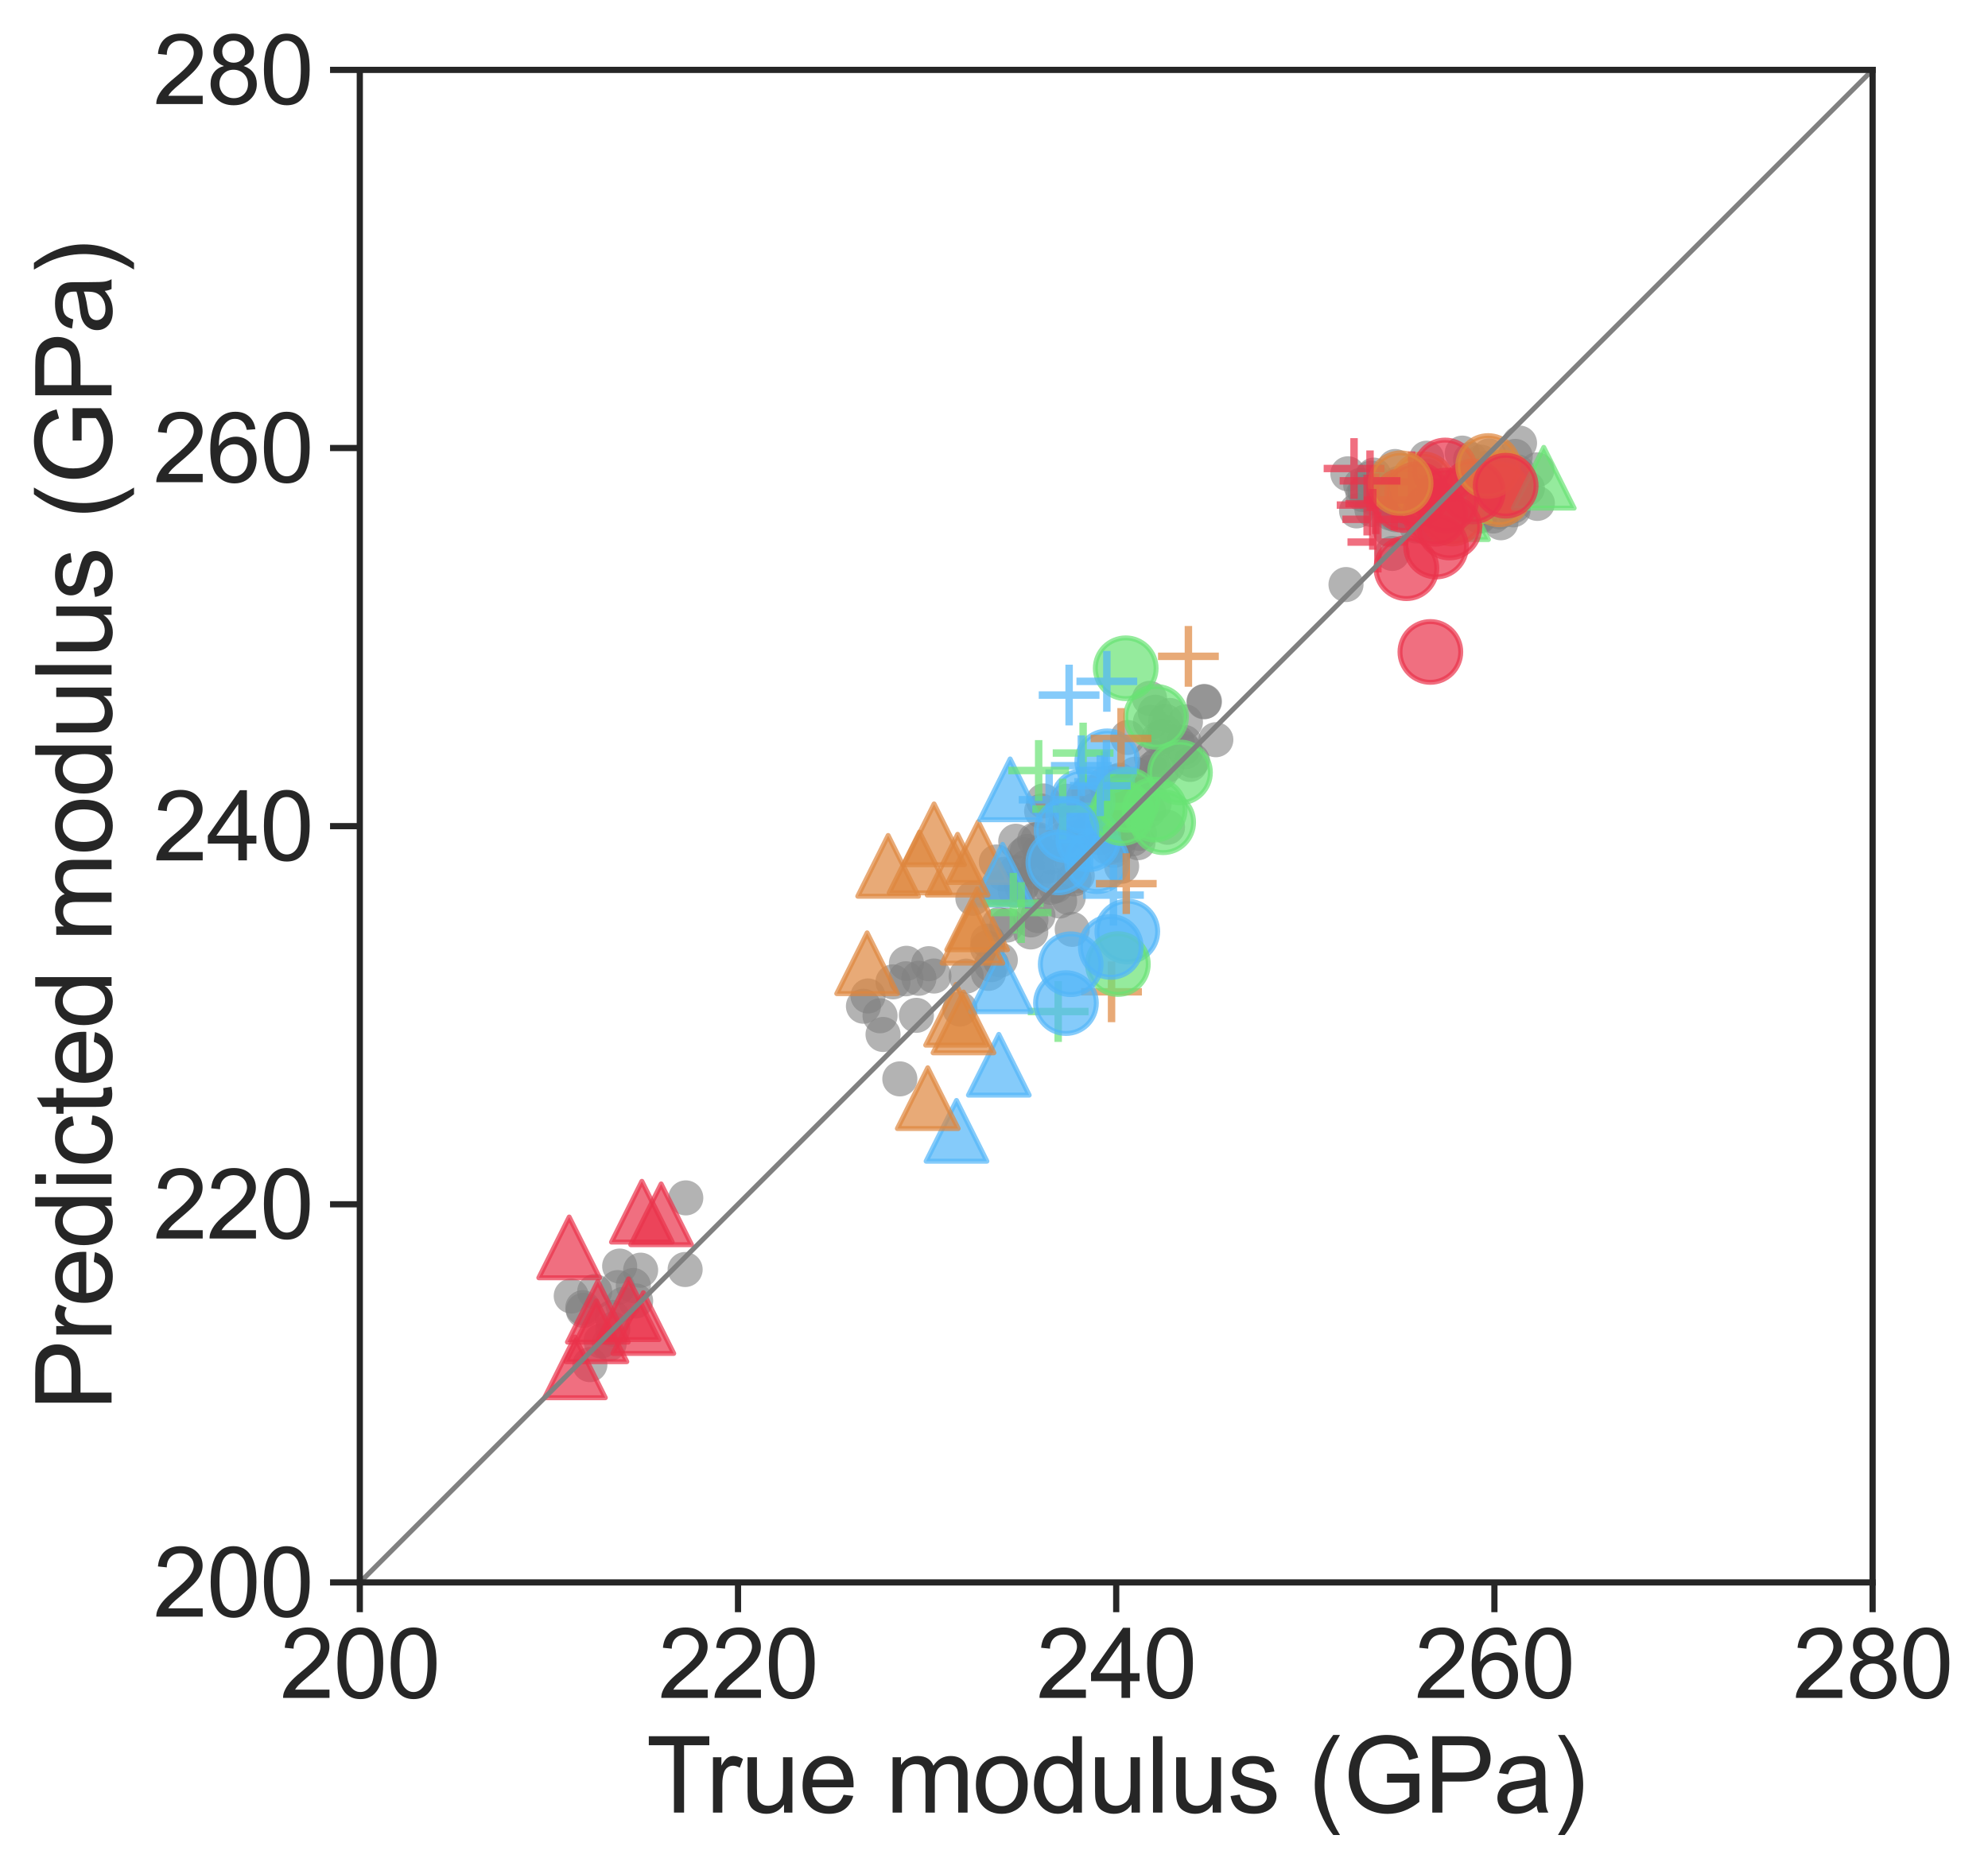 <?xml version="1.0" encoding="utf-8" standalone="no"?>
<!DOCTYPE svg PUBLIC "-//W3C//DTD SVG 1.1//EN"
  "http://www.w3.org/Graphics/SVG/1.1/DTD/svg11.dtd">
<svg xmlns:xlink="http://www.w3.org/1999/xlink" width="400.699pt" height="377.021pt" viewBox="0 0 400.699 377.021" xmlns="http://www.w3.org/2000/svg" version="1.1">
 <defs>
  <style type="text/css">*{stroke-linejoin: round; stroke-linecap: butt}</style>
 </defs>
 <g id="figure_1">
  <g id="patch_1">
   <path d="M 0 377.021 
L 400.699 377.021 
L 400.699 0 
L 0 0 
z
" style="fill: #ffffff"/>
  </g>
  <g id="axes_1">
   <g id="patch_2">
    <path d="M 72.522 319.009 
L 377.442 319.009 
L 377.442 14.089 
L 72.522 14.089 
z
" style="fill: #ffffff"/>
   </g>
   <g id="matplotlib.axis_1">
    <g id="xtick_1">
     <g id="line2d_1">
      <defs>
       <path id="m9f10ac69f8" d="M 0 0 
L 0 6 
" style="stroke: #262626; stroke-width: 1.25"/>
      </defs>
      <g>
       <use xlink:href="#m9f10ac69f8" x="72.522" y="319.009" style="fill: #262626; stroke: #262626; stroke-width: 1.25"/>
      </g>
     </g>
     <g id="text_1">
      <!-- 200 -->
      <g style="fill: #262626" transform="translate(56.464 342.288) scale(0.193 -0.193)">
       <defs>
        <path id="ArialMT-32" d="M 3222 541 
L 3222 0 
L 194 0 
Q 188 203 259 391 
Q 375 700 629 1000 
Q 884 1300 1366 1694 
Q 2113 2306 2375 2664 
Q 2638 3022 2638 3341 
Q 2638 3675 2398 3904 
Q 2159 4134 1775 4134 
Q 1369 4134 1125 3890 
Q 881 3647 878 3216 
L 300 3275 
Q 359 3922 746 4261 
Q 1134 4600 1788 4600 
Q 2447 4600 2831 4234 
Q 3216 3869 3216 3328 
Q 3216 3053 3103 2787 
Q 2991 2522 2730 2228 
Q 2469 1934 1863 1422 
Q 1356 997 1212 845 
Q 1069 694 975 541 
L 3222 541 
z
" transform="scale(0.016)"/>
        <path id="ArialMT-30" d="M 266 2259 
Q 266 3072 433 3567 
Q 600 4063 929 4331 
Q 1259 4600 1759 4600 
Q 2128 4600 2406 4451 
Q 2684 4303 2865 4023 
Q 3047 3744 3150 3342 
Q 3253 2941 3253 2259 
Q 3253 1453 3087 958 
Q 2922 463 2592 192 
Q 2263 -78 1759 -78 
Q 1097 -78 719 397 
Q 266 969 266 2259 
z
M 844 2259 
Q 844 1131 1108 757 
Q 1372 384 1759 384 
Q 2147 384 2411 759 
Q 2675 1134 2675 2259 
Q 2675 3391 2411 3762 
Q 2147 4134 1753 4134 
Q 1366 4134 1134 3806 
Q 844 3388 844 2259 
z
" transform="scale(0.016)"/>
       </defs>
       <use xlink:href="#ArialMT-32"/>
       <use xlink:href="#ArialMT-30" x="55.615"/>
       <use xlink:href="#ArialMT-30" x="111.23"/>
      </g>
     </g>
    </g>
    <g id="xtick_2">
     <g id="line2d_2">
      <g>
       <use xlink:href="#m9f10ac69f8" x="148.752" y="319.009" style="fill: #262626; stroke: #262626; stroke-width: 1.25"/>
      </g>
     </g>
     <g id="text_2">
      <!-- 220 -->
      <g style="fill: #262626" transform="translate(132.694 342.288) scale(0.193 -0.193)">
       <use xlink:href="#ArialMT-32"/>
       <use xlink:href="#ArialMT-32" x="55.615"/>
       <use xlink:href="#ArialMT-30" x="111.23"/>
      </g>
     </g>
    </g>
    <g id="xtick_3">
     <g id="line2d_3">
      <g>
       <use xlink:href="#m9f10ac69f8" x="224.982" y="319.009" style="fill: #262626; stroke: #262626; stroke-width: 1.25"/>
      </g>
     </g>
     <g id="text_3">
      <!-- 240 -->
      <g style="fill: #262626" transform="translate(208.924 342.288) scale(0.193 -0.193)">
       <defs>
        <path id="ArialMT-34" d="M 2069 0 
L 2069 1097 
L 81 1097 
L 81 1613 
L 2172 4581 
L 2631 4581 
L 2631 1613 
L 3250 1613 
L 3250 1097 
L 2631 1097 
L 2631 0 
L 2069 0 
z
M 2069 1613 
L 2069 3678 
L 634 1613 
L 2069 1613 
z
" transform="scale(0.016)"/>
       </defs>
       <use xlink:href="#ArialMT-32"/>
       <use xlink:href="#ArialMT-34" x="55.615"/>
       <use xlink:href="#ArialMT-30" x="111.23"/>
      </g>
     </g>
    </g>
    <g id="xtick_4">
     <g id="line2d_4">
      <g>
       <use xlink:href="#m9f10ac69f8" x="301.212" y="319.009" style="fill: #262626; stroke: #262626; stroke-width: 1.25"/>
      </g>
     </g>
     <g id="text_4">
      <!-- 260 -->
      <g style="fill: #262626" transform="translate(285.154 342.288) scale(0.193 -0.193)">
       <defs>
        <path id="ArialMT-36" d="M 3184 3459 
L 2625 3416 
Q 2550 3747 2413 3897 
Q 2184 4138 1850 4138 
Q 1581 4138 1378 3988 
Q 1113 3794 959 3422 
Q 806 3050 800 2363 
Q 1003 2672 1297 2822 
Q 1591 2972 1913 2972 
Q 2475 2972 2870 2558 
Q 3266 2144 3266 1488 
Q 3266 1056 3080 686 
Q 2894 316 2569 119 
Q 2244 -78 1831 -78 
Q 1128 -78 684 439 
Q 241 956 241 2144 
Q 241 3472 731 4075 
Q 1159 4600 1884 4600 
Q 2425 4600 2770 4297 
Q 3116 3994 3184 3459 
z
M 888 1484 
Q 888 1194 1011 928 
Q 1134 663 1356 523 
Q 1578 384 1822 384 
Q 2178 384 2434 671 
Q 2691 959 2691 1453 
Q 2691 1928 2437 2201 
Q 2184 2475 1800 2475 
Q 1419 2475 1153 2201 
Q 888 1928 888 1484 
z
" transform="scale(0.016)"/>
       </defs>
       <use xlink:href="#ArialMT-32"/>
       <use xlink:href="#ArialMT-36" x="55.615"/>
       <use xlink:href="#ArialMT-30" x="111.23"/>
      </g>
     </g>
    </g>
    <g id="xtick_5">
     <g id="line2d_5">
      <g>
       <use xlink:href="#m9f10ac69f8" x="377.442" y="319.009" style="fill: #262626; stroke: #262626; stroke-width: 1.25"/>
      </g>
     </g>
     <g id="text_5">
      <!-- 280 -->
      <g style="fill: #262626" transform="translate(361.384 342.288) scale(0.193 -0.193)">
       <defs>
        <path id="ArialMT-38" d="M 1131 2484 
Q 781 2613 612 2850 
Q 444 3088 444 3419 
Q 444 3919 803 4259 
Q 1163 4600 1759 4600 
Q 2359 4600 2725 4251 
Q 3091 3903 3091 3403 
Q 3091 3084 2923 2848 
Q 2756 2613 2416 2484 
Q 2838 2347 3058 2040 
Q 3278 1734 3278 1309 
Q 3278 722 2862 322 
Q 2447 -78 1769 -78 
Q 1091 -78 675 323 
Q 259 725 259 1325 
Q 259 1772 486 2073 
Q 713 2375 1131 2484 
z
M 1019 3438 
Q 1019 3113 1228 2906 
Q 1438 2700 1772 2700 
Q 2097 2700 2305 2904 
Q 2513 3109 2513 3406 
Q 2513 3716 2298 3927 
Q 2084 4138 1766 4138 
Q 1444 4138 1231 3931 
Q 1019 3725 1019 3438 
z
M 838 1322 
Q 838 1081 952 856 
Q 1066 631 1291 507 
Q 1516 384 1775 384 
Q 2178 384 2440 643 
Q 2703 903 2703 1303 
Q 2703 1709 2433 1975 
Q 2163 2241 1756 2241 
Q 1359 2241 1098 1978 
Q 838 1716 838 1322 
z
" transform="scale(0.016)"/>
       </defs>
       <use xlink:href="#ArialMT-32"/>
       <use xlink:href="#ArialMT-38" x="55.615"/>
       <use xlink:href="#ArialMT-30" x="111.23"/>
      </g>
     </g>
    </g>
    <g id="text_6">
     <!-- True modulus (GPa) -->
     <g style="fill: #262626" transform="translate(130.267 365.401) scale(0.21 -0.21)">
      <defs>
       <path id="ArialMT-54" d="M 1659 0 
L 1659 4041 
L 150 4041 
L 150 4581 
L 3781 4581 
L 3781 4041 
L 2266 4041 
L 2266 0 
L 1659 0 
z
" transform="scale(0.016)"/>
       <path id="ArialMT-72" d="M 416 0 
L 416 3319 
L 922 3319 
L 922 2816 
Q 1116 3169 1280 3281 
Q 1444 3394 1641 3394 
Q 1925 3394 2219 3213 
L 2025 2691 
Q 1819 2813 1613 2813 
Q 1428 2813 1281 2702 
Q 1134 2591 1072 2394 
Q 978 2094 978 1738 
L 978 0 
L 416 0 
z
" transform="scale(0.016)"/>
       <path id="ArialMT-75" d="M 2597 0 
L 2597 488 
Q 2209 -75 1544 -75 
Q 1250 -75 995 37 
Q 741 150 617 320 
Q 494 491 444 738 
Q 409 903 409 1263 
L 409 3319 
L 972 3319 
L 972 1478 
Q 972 1038 1006 884 
Q 1059 663 1231 536 
Q 1403 409 1656 409 
Q 1909 409 2131 539 
Q 2353 669 2445 892 
Q 2538 1116 2538 1541 
L 2538 3319 
L 3100 3319 
L 3100 0 
L 2597 0 
z
" transform="scale(0.016)"/>
       <path id="ArialMT-65" d="M 2694 1069 
L 3275 997 
Q 3138 488 2766 206 
Q 2394 -75 1816 -75 
Q 1088 -75 661 373 
Q 234 822 234 1631 
Q 234 2469 665 2931 
Q 1097 3394 1784 3394 
Q 2450 3394 2872 2941 
Q 3294 2488 3294 1666 
Q 3294 1616 3291 1516 
L 816 1516 
Q 847 969 1125 678 
Q 1403 388 1819 388 
Q 2128 388 2347 550 
Q 2566 713 2694 1069 
z
M 847 1978 
L 2700 1978 
Q 2663 2397 2488 2606 
Q 2219 2931 1791 2931 
Q 1403 2931 1139 2672 
Q 875 2413 847 1978 
z
" transform="scale(0.016)"/>
       <path id="ArialMT-20" transform="scale(0.016)"/>
       <path id="ArialMT-6d" d="M 422 0 
L 422 3319 
L 925 3319 
L 925 2853 
Q 1081 3097 1340 3245 
Q 1600 3394 1931 3394 
Q 2300 3394 2536 3241 
Q 2772 3088 2869 2813 
Q 3263 3394 3894 3394 
Q 4388 3394 4653 3120 
Q 4919 2847 4919 2278 
L 4919 0 
L 4359 0 
L 4359 2091 
Q 4359 2428 4304 2576 
Q 4250 2725 4106 2815 
Q 3963 2906 3769 2906 
Q 3419 2906 3187 2673 
Q 2956 2441 2956 1928 
L 2956 0 
L 2394 0 
L 2394 2156 
Q 2394 2531 2256 2718 
Q 2119 2906 1806 2906 
Q 1569 2906 1367 2781 
Q 1166 2656 1075 2415 
Q 984 2175 984 1722 
L 984 0 
L 422 0 
z
" transform="scale(0.016)"/>
       <path id="ArialMT-6f" d="M 213 1659 
Q 213 2581 725 3025 
Q 1153 3394 1769 3394 
Q 2453 3394 2887 2945 
Q 3322 2497 3322 1706 
Q 3322 1066 3130 698 
Q 2938 331 2570 128 
Q 2203 -75 1769 -75 
Q 1072 -75 642 372 
Q 213 819 213 1659 
z
M 791 1659 
Q 791 1022 1069 705 
Q 1347 388 1769 388 
Q 2188 388 2466 706 
Q 2744 1025 2744 1678 
Q 2744 2294 2464 2611 
Q 2184 2928 1769 2928 
Q 1347 2928 1069 2612 
Q 791 2297 791 1659 
z
" transform="scale(0.016)"/>
       <path id="ArialMT-64" d="M 2575 0 
L 2575 419 
Q 2259 -75 1647 -75 
Q 1250 -75 917 144 
Q 584 363 401 755 
Q 219 1147 219 1656 
Q 219 2153 384 2558 
Q 550 2963 881 3178 
Q 1213 3394 1622 3394 
Q 1922 3394 2156 3267 
Q 2391 3141 2538 2938 
L 2538 4581 
L 3097 4581 
L 3097 0 
L 2575 0 
z
M 797 1656 
Q 797 1019 1065 703 
Q 1334 388 1700 388 
Q 2069 388 2326 689 
Q 2584 991 2584 1609 
Q 2584 2291 2321 2609 
Q 2059 2928 1675 2928 
Q 1300 2928 1048 2622 
Q 797 2316 797 1656 
z
" transform="scale(0.016)"/>
       <path id="ArialMT-6c" d="M 409 0 
L 409 4581 
L 972 4581 
L 972 0 
L 409 0 
z
" transform="scale(0.016)"/>
       <path id="ArialMT-73" d="M 197 991 
L 753 1078 
Q 800 744 1014 566 
Q 1228 388 1613 388 
Q 2000 388 2187 545 
Q 2375 703 2375 916 
Q 2375 1106 2209 1216 
Q 2094 1291 1634 1406 
Q 1016 1563 777 1677 
Q 538 1791 414 1992 
Q 291 2194 291 2438 
Q 291 2659 392 2848 
Q 494 3038 669 3163 
Q 800 3259 1026 3326 
Q 1253 3394 1513 3394 
Q 1903 3394 2198 3281 
Q 2494 3169 2634 2976 
Q 2775 2784 2828 2463 
L 2278 2388 
Q 2241 2644 2061 2787 
Q 1881 2931 1553 2931 
Q 1166 2931 1000 2803 
Q 834 2675 834 2503 
Q 834 2394 903 2306 
Q 972 2216 1119 2156 
Q 1203 2125 1616 2013 
Q 2213 1853 2448 1751 
Q 2684 1650 2818 1456 
Q 2953 1263 2953 975 
Q 2953 694 2789 445 
Q 2625 197 2315 61 
Q 2006 -75 1616 -75 
Q 969 -75 630 194 
Q 291 463 197 991 
z
" transform="scale(0.016)"/>
       <path id="ArialMT-28" d="M 1497 -1347 
Q 1031 -759 709 28 
Q 388 816 388 1659 
Q 388 2403 628 3084 
Q 909 3875 1497 4659 
L 1900 4659 
Q 1522 4009 1400 3731 
Q 1209 3300 1100 2831 
Q 966 2247 966 1656 
Q 966 153 1900 -1347 
L 1497 -1347 
z
" transform="scale(0.016)"/>
       <path id="ArialMT-47" d="M 2638 1797 
L 2638 2334 
L 4578 2338 
L 4578 638 
Q 4131 281 3656 101 
Q 3181 -78 2681 -78 
Q 2006 -78 1454 211 
Q 903 500 622 1047 
Q 341 1594 341 2269 
Q 341 2938 620 3517 
Q 900 4097 1425 4378 
Q 1950 4659 2634 4659 
Q 3131 4659 3532 4498 
Q 3934 4338 4162 4050 
Q 4391 3763 4509 3300 
L 3963 3150 
Q 3859 3500 3706 3700 
Q 3553 3900 3268 4020 
Q 2984 4141 2638 4141 
Q 2222 4141 1919 4014 
Q 1616 3888 1430 3681 
Q 1244 3475 1141 3228 
Q 966 2803 966 2306 
Q 966 1694 1177 1281 
Q 1388 869 1791 669 
Q 2194 469 2647 469 
Q 3041 469 3416 620 
Q 3791 772 3984 944 
L 3984 1797 
L 2638 1797 
z
" transform="scale(0.016)"/>
       <path id="ArialMT-50" d="M 494 0 
L 494 4581 
L 2222 4581 
Q 2678 4581 2919 4538 
Q 3256 4481 3484 4323 
Q 3713 4166 3852 3881 
Q 3991 3597 3991 3256 
Q 3991 2672 3619 2267 
Q 3247 1863 2275 1863 
L 1100 1863 
L 1100 0 
L 494 0 
z
M 1100 2403 
L 2284 2403 
Q 2872 2403 3119 2622 
Q 3366 2841 3366 3238 
Q 3366 3525 3220 3729 
Q 3075 3934 2838 4000 
Q 2684 4041 2272 4041 
L 1100 4041 
L 1100 2403 
z
" transform="scale(0.016)"/>
       <path id="ArialMT-61" d="M 2588 409 
Q 2275 144 1986 34 
Q 1697 -75 1366 -75 
Q 819 -75 525 192 
Q 231 459 231 875 
Q 231 1119 342 1320 
Q 453 1522 633 1644 
Q 813 1766 1038 1828 
Q 1203 1872 1538 1913 
Q 2219 1994 2541 2106 
Q 2544 2222 2544 2253 
Q 2544 2597 2384 2738 
Q 2169 2928 1744 2928 
Q 1347 2928 1158 2789 
Q 969 2650 878 2297 
L 328 2372 
Q 403 2725 575 2942 
Q 747 3159 1072 3276 
Q 1397 3394 1825 3394 
Q 2250 3394 2515 3294 
Q 2781 3194 2906 3042 
Q 3031 2891 3081 2659 
Q 3109 2516 3109 2141 
L 3109 1391 
Q 3109 606 3145 398 
Q 3181 191 3288 0 
L 2700 0 
Q 2613 175 2588 409 
z
M 2541 1666 
Q 2234 1541 1622 1453 
Q 1275 1403 1131 1340 
Q 988 1278 909 1158 
Q 831 1038 831 891 
Q 831 666 1001 516 
Q 1172 366 1500 366 
Q 1825 366 2078 508 
Q 2331 650 2450 897 
Q 2541 1088 2541 1459 
L 2541 1666 
z
" transform="scale(0.016)"/>
       <path id="ArialMT-29" d="M 791 -1347 
L 388 -1347 
Q 1322 153 1322 1656 
Q 1322 2244 1188 2822 
Q 1081 3291 891 3722 
Q 769 4003 388 4659 
L 791 4659 
Q 1378 3875 1659 3084 
Q 1900 2403 1900 1659 
Q 1900 816 1576 28 
Q 1253 -759 791 -1347 
z
" transform="scale(0.016)"/>
      </defs>
      <use xlink:href="#ArialMT-54"/>
      <use xlink:href="#ArialMT-72" x="57.334"/>
      <use xlink:href="#ArialMT-75" x="90.635"/>
      <use xlink:href="#ArialMT-65" x="146.25"/>
      <use xlink:href="#ArialMT-20" x="201.865"/>
      <use xlink:href="#ArialMT-6d" x="229.648"/>
      <use xlink:href="#ArialMT-6f" x="312.949"/>
      <use xlink:href="#ArialMT-64" x="368.564"/>
      <use xlink:href="#ArialMT-75" x="424.18"/>
      <use xlink:href="#ArialMT-6c" x="479.795"/>
      <use xlink:href="#ArialMT-75" x="502.012"/>
      <use xlink:href="#ArialMT-73" x="557.627"/>
      <use xlink:href="#ArialMT-20" x="607.627"/>
      <use xlink:href="#ArialMT-28" x="635.41"/>
      <use xlink:href="#ArialMT-47" x="668.711"/>
      <use xlink:href="#ArialMT-50" x="746.494"/>
      <use xlink:href="#ArialMT-61" x="813.193"/>
      <use xlink:href="#ArialMT-29" x="868.809"/>
     </g>
    </g>
   </g>
   <g id="matplotlib.axis_2">
    <g id="ytick_1">
     <g id="line2d_6">
      <defs>
       <path id="mcdf061605e" d="M 0 0 
L -6 0 
" style="stroke: #262626; stroke-width: 1.25"/>
      </defs>
      <g>
       <use xlink:href="#mcdf061605e" x="72.522" y="319.009" style="fill: #262626; stroke: #262626; stroke-width: 1.25"/>
      </g>
     </g>
     <g id="text_7">
      <!-- 200 -->
      <g style="fill: #262626" transform="translate(30.907 325.899) scale(0.193 -0.193)">
       <use xlink:href="#ArialMT-32"/>
       <use xlink:href="#ArialMT-30" x="55.615"/>
       <use xlink:href="#ArialMT-30" x="111.23"/>
      </g>
     </g>
    </g>
    <g id="ytick_2">
     <g id="line2d_7">
      <g>
       <use xlink:href="#mcdf061605e" x="72.522" y="242.779" style="fill: #262626; stroke: #262626; stroke-width: 1.25"/>
      </g>
     </g>
     <g id="text_8">
      <!-- 220 -->
      <g style="fill: #262626" transform="translate(30.907 249.669) scale(0.193 -0.193)">
       <use xlink:href="#ArialMT-32"/>
       <use xlink:href="#ArialMT-32" x="55.615"/>
       <use xlink:href="#ArialMT-30" x="111.23"/>
      </g>
     </g>
    </g>
    <g id="ytick_3">
     <g id="line2d_8">
      <g>
       <use xlink:href="#mcdf061605e" x="72.522" y="166.549" style="fill: #262626; stroke: #262626; stroke-width: 1.25"/>
      </g>
     </g>
     <g id="text_9">
      <!-- 240 -->
      <g style="fill: #262626" transform="translate(30.907 173.439) scale(0.193 -0.193)">
       <use xlink:href="#ArialMT-32"/>
       <use xlink:href="#ArialMT-34" x="55.615"/>
       <use xlink:href="#ArialMT-30" x="111.23"/>
      </g>
     </g>
    </g>
    <g id="ytick_4">
     <g id="line2d_9">
      <g>
       <use xlink:href="#mcdf061605e" x="72.522" y="90.319" style="fill: #262626; stroke: #262626; stroke-width: 1.25"/>
      </g>
     </g>
     <g id="text_10">
      <!-- 260 -->
      <g style="fill: #262626" transform="translate(30.907 97.209) scale(0.193 -0.193)">
       <use xlink:href="#ArialMT-32"/>
       <use xlink:href="#ArialMT-36" x="55.615"/>
       <use xlink:href="#ArialMT-30" x="111.23"/>
      </g>
     </g>
    </g>
    <g id="ytick_5">
     <g id="line2d_10">
      <g>
       <use xlink:href="#mcdf061605e" x="72.522" y="14.089" style="fill: #262626; stroke: #262626; stroke-width: 1.25"/>
      </g>
     </g>
     <g id="text_11">
      <!-- 280 -->
      <g style="fill: #262626" transform="translate(30.907 20.979) scale(0.193 -0.193)">
       <use xlink:href="#ArialMT-32"/>
       <use xlink:href="#ArialMT-38" x="55.615"/>
       <use xlink:href="#ArialMT-30" x="111.23"/>
      </g>
     </g>
    </g>
    <g id="text_12">
     <!-- Predicted modulus (GPa) -->
     <g style="fill: #262626" transform="translate(22.487 284.427) rotate(-90) scale(0.21 -0.21)">
      <defs>
       <path id="ArialMT-69" d="M 425 3934 
L 425 4581 
L 988 4581 
L 988 3934 
L 425 3934 
z
M 425 0 
L 425 3319 
L 988 3319 
L 988 0 
L 425 0 
z
" transform="scale(0.016)"/>
       <path id="ArialMT-63" d="M 2588 1216 
L 3141 1144 
Q 3050 572 2676 248 
Q 2303 -75 1759 -75 
Q 1078 -75 664 370 
Q 250 816 250 1647 
Q 250 2184 428 2587 
Q 606 2991 970 3192 
Q 1334 3394 1763 3394 
Q 2303 3394 2647 3120 
Q 2991 2847 3088 2344 
L 2541 2259 
Q 2463 2594 2264 2762 
Q 2066 2931 1784 2931 
Q 1359 2931 1093 2626 
Q 828 2322 828 1663 
Q 828 994 1084 691 
Q 1341 388 1753 388 
Q 2084 388 2306 591 
Q 2528 794 2588 1216 
z
" transform="scale(0.016)"/>
       <path id="ArialMT-74" d="M 1650 503 
L 1731 6 
Q 1494 -44 1306 -44 
Q 1000 -44 831 53 
Q 663 150 594 308 
Q 525 466 525 972 
L 525 2881 
L 113 2881 
L 113 3319 
L 525 3319 
L 525 4141 
L 1084 4478 
L 1084 3319 
L 1650 3319 
L 1650 2881 
L 1084 2881 
L 1084 941 
Q 1084 700 1114 631 
Q 1144 563 1211 522 
Q 1278 481 1403 481 
Q 1497 481 1650 503 
z
" transform="scale(0.016)"/>
      </defs>
      <use xlink:href="#ArialMT-50"/>
      <use xlink:href="#ArialMT-72" x="66.699"/>
      <use xlink:href="#ArialMT-65" x="100"/>
      <use xlink:href="#ArialMT-64" x="155.615"/>
      <use xlink:href="#ArialMT-69" x="211.23"/>
      <use xlink:href="#ArialMT-63" x="233.447"/>
      <use xlink:href="#ArialMT-74" x="283.447"/>
      <use xlink:href="#ArialMT-65" x="311.23"/>
      <use xlink:href="#ArialMT-64" x="366.846"/>
      <use xlink:href="#ArialMT-20" x="422.461"/>
      <use xlink:href="#ArialMT-6d" x="450.244"/>
      <use xlink:href="#ArialMT-6f" x="533.545"/>
      <use xlink:href="#ArialMT-64" x="589.16"/>
      <use xlink:href="#ArialMT-75" x="644.775"/>
      <use xlink:href="#ArialMT-6c" x="700.391"/>
      <use xlink:href="#ArialMT-75" x="722.607"/>
      <use xlink:href="#ArialMT-73" x="778.223"/>
      <use xlink:href="#ArialMT-20" x="828.223"/>
      <use xlink:href="#ArialMT-28" x="856.006"/>
      <use xlink:href="#ArialMT-47" x="889.307"/>
      <use xlink:href="#ArialMT-50" x="967.09"/>
      <use xlink:href="#ArialMT-61" x="1033.789"/>
      <use xlink:href="#ArialMT-29" x="1089.404"/>
     </g>
    </g>
   </g>
   <g id="PathCollection_1">
    <defs>
     <path id="C0_0_b37dcc1c09" d="M 0 3.536 
C 0.938 3.536 1.837 3.163 2.5 2.5 
C 3.163 1.837 3.536 0.938 3.536 -0 
C 3.536 -0.938 3.163 -1.837 2.5 -2.5 
C 1.837 -3.163 0.938 -3.536 0 -3.536 
C -0.938 -3.536 -1.837 -3.163 -2.5 -2.5 
C -3.163 -1.837 -3.536 -0.938 -3.536 0 
C -3.536 0.938 -3.163 1.837 -2.5 2.5 
C -1.837 3.163 -0.938 3.536 0 3.536 
z
"/>
    </defs>
    <g clip-path="url(#p8ee8c91b41)">
     <use xlink:href="#C0_0_b37dcc1c09" x="204.622" y="179.422" style="fill: #808080; fill-opacity: 0.6"/>
    </g>
    <g clip-path="url(#p8ee8c91b41)">
     <use xlink:href="#C0_0_b37dcc1c09" x="174.034" y="202.847" style="fill: #808080; fill-opacity: 0.6"/>
    </g>
    <g clip-path="url(#p8ee8c91b41)">
     <use xlink:href="#C0_0_b37dcc1c09" x="281.198" y="94.043" style="fill: #808080; fill-opacity: 0.6"/>
    </g>
    <g clip-path="url(#p8ee8c91b41)">
     <use xlink:href="#C0_0_b37dcc1c09" x="305.879" y="95.143" style="fill: #808080; fill-opacity: 0.6"/>
    </g>
    <g clip-path="url(#p8ee8c91b41)">
     <use xlink:href="#C0_0_b37dcc1c09" x="305.035" y="101.975" style="fill: #808080; fill-opacity: 0.6"/>
    </g>
    <g clip-path="url(#p8ee8c91b41)">
     <use xlink:href="#C0_0_b37dcc1c09" x="209.379" y="174.312" style="fill: #808080; fill-opacity: 0.6"/>
    </g>
    <g clip-path="url(#p8ee8c91b41)">
     <use xlink:href="#C0_0_b37dcc1c09" x="233.547" y="148.87" style="fill: #808080; fill-opacity: 0.6"/>
    </g>
    <g clip-path="url(#p8ee8c91b41)">
     <use xlink:href="#C0_0_b37dcc1c09" x="307.858" y="98.432" style="fill: #808080; fill-opacity: 0.6"/>
    </g>
    <g clip-path="url(#p8ee8c91b41)">
     <use xlink:href="#C0_0_b37dcc1c09" x="304.998" y="102.782" style="fill: #808080; fill-opacity: 0.6"/>
    </g>
    <g clip-path="url(#p8ee8c91b41)">
     <use xlink:href="#C0_0_b37dcc1c09" x="222.806" y="158.009" style="fill: #808080; fill-opacity: 0.6"/>
    </g>
    <g clip-path="url(#p8ee8c91b41)">
     <use xlink:href="#C0_0_b37dcc1c09" x="226.142" y="168.623" style="fill: #808080; fill-opacity: 0.6"/>
    </g>
    <g clip-path="url(#p8ee8c91b41)">
     <use xlink:href="#C0_0_b37dcc1c09" x="292.876" y="104.705" style="fill: #808080; fill-opacity: 0.6"/>
    </g>
    <g clip-path="url(#p8ee8c91b41)">
     <use xlink:href="#C0_0_b37dcc1c09" x="196.095" y="181.088" style="fill: #808080; fill-opacity: 0.6"/>
    </g>
    <g clip-path="url(#p8ee8c91b41)">
     <use xlink:href="#C0_0_b37dcc1c09" x="202.472" y="176.239" style="fill: #808080; fill-opacity: 0.6"/>
    </g>
    <g clip-path="url(#p8ee8c91b41)">
     <use xlink:href="#C0_0_b37dcc1c09" x="207.072" y="171.668" style="fill: #808080; fill-opacity: 0.6"/>
    </g>
    <g clip-path="url(#p8ee8c91b41)">
     <use xlink:href="#C0_0_b37dcc1c09" x="302.236" y="103.17" style="fill: #808080; fill-opacity: 0.6"/>
    </g>
    <g clip-path="url(#p8ee8c91b41)">
     <use xlink:href="#C0_0_b37dcc1c09" x="123.396" y="265.58" style="fill: #808080; fill-opacity: 0.6"/>
    </g>
    <g clip-path="url(#p8ee8c91b41)">
     <use xlink:href="#C0_0_b37dcc1c09" x="210.326" y="161.464" style="fill: #808080; fill-opacity: 0.6"/>
    </g>
    <g clip-path="url(#p8ee8c91b41)">
     <use xlink:href="#C0_0_b37dcc1c09" x="199.845" y="194.474" style="fill: #808080; fill-opacity: 0.6"/>
    </g>
    <g clip-path="url(#p8ee8c91b41)">
     <use xlink:href="#C0_0_b37dcc1c09" x="274.276" y="97.821" style="fill: #808080; fill-opacity: 0.6"/>
    </g>
    <g clip-path="url(#p8ee8c91b41)">
     <use xlink:href="#C0_0_b37dcc1c09" x="302.578" y="96.744" style="fill: #808080; fill-opacity: 0.6"/>
    </g>
    <g clip-path="url(#p8ee8c91b41)">
     <use xlink:href="#C0_0_b37dcc1c09" x="294.974" y="102.942" style="fill: #808080; fill-opacity: 0.6"/>
    </g>
    <g clip-path="url(#p8ee8c91b41)">
     <use xlink:href="#C0_0_b37dcc1c09" x="298.46" y="93.154" style="fill: #808080; fill-opacity: 0.6"/>
    </g>
    <g clip-path="url(#p8ee8c91b41)">
     <use xlink:href="#C0_0_b37dcc1c09" x="209.642" y="171.763" style="fill: #808080; fill-opacity: 0.6"/>
    </g>
    <g clip-path="url(#p8ee8c91b41)">
     <use xlink:href="#C0_0_b37dcc1c09" x="124.898" y="255.236" style="fill: #808080; fill-opacity: 0.6"/>
    </g>
    <g clip-path="url(#p8ee8c91b41)">
     <use xlink:href="#C0_0_b37dcc1c09" x="188.244" y="196.76" style="fill: #808080; fill-opacity: 0.6"/>
    </g>
    <g clip-path="url(#p8ee8c91b41)">
     <use xlink:href="#C0_0_b37dcc1c09" x="193.492" y="203.412" style="fill: #808080; fill-opacity: 0.6"/>
    </g>
    <g clip-path="url(#p8ee8c91b41)">
     <use xlink:href="#C0_0_b37dcc1c09" x="234.856" y="147.607" style="fill: #808080; fill-opacity: 0.6"/>
    </g>
    <g clip-path="url(#p8ee8c91b41)">
     <use xlink:href="#C0_0_b37dcc1c09" x="207.76" y="187.875" style="fill: #808080; fill-opacity: 0.6"/>
    </g>
    <g clip-path="url(#p8ee8c91b41)">
     <use xlink:href="#C0_0_b37dcc1c09" x="271.3" y="117.843" style="fill: #808080; fill-opacity: 0.6"/>
    </g>
    <g clip-path="url(#p8ee8c91b41)">
     <use xlink:href="#C0_0_b37dcc1c09" x="211.803" y="178.874" style="fill: #808080; fill-opacity: 0.6"/>
    </g>
    <g clip-path="url(#p8ee8c91b41)">
     <use xlink:href="#C0_0_b37dcc1c09" x="281.898" y="97.46" style="fill: #808080; fill-opacity: 0.6"/>
    </g>
    <g clip-path="url(#p8ee8c91b41)">
     <use xlink:href="#C0_0_b37dcc1c09" x="217.064" y="168.713" style="fill: #808080; fill-opacity: 0.6"/>
    </g>
    <g clip-path="url(#p8ee8c91b41)">
     <use xlink:href="#C0_0_b37dcc1c09" x="207.048" y="179.475" style="fill: #808080; fill-opacity: 0.6"/>
    </g>
    <g clip-path="url(#p8ee8c91b41)">
     <use xlink:href="#C0_0_b37dcc1c09" x="224.558" y="171.425" style="fill: #808080; fill-opacity: 0.6"/>
    </g>
    <g clip-path="url(#p8ee8c91b41)">
     <use xlink:href="#C0_0_b37dcc1c09" x="218.414" y="160.887" style="fill: #808080; fill-opacity: 0.6"/>
    </g>
    <g clip-path="url(#p8ee8c91b41)">
     <use xlink:href="#C0_0_b37dcc1c09" x="237.251" y="149.561" style="fill: #808080; fill-opacity: 0.6"/>
    </g>
    <g clip-path="url(#p8ee8c91b41)">
     <use xlink:href="#C0_0_b37dcc1c09" x="208.566" y="169.321" style="fill: #808080; fill-opacity: 0.6"/>
    </g>
    <g clip-path="url(#p8ee8c91b41)">
     <use xlink:href="#C0_0_b37dcc1c09" x="281.319" y="103.782" style="fill: #808080; fill-opacity: 0.6"/>
    </g>
    <g clip-path="url(#p8ee8c91b41)">
     <use xlink:href="#C0_0_b37dcc1c09" x="298.9" y="98.904" style="fill: #808080; fill-opacity: 0.6"/>
    </g>
    <g clip-path="url(#p8ee8c91b41)">
     <use xlink:href="#C0_0_b37dcc1c09" x="300.221" y="96.33" style="fill: #808080; fill-opacity: 0.6"/>
    </g>
    <g clip-path="url(#p8ee8c91b41)">
     <use xlink:href="#C0_0_b37dcc1c09" x="280.427" y="101.365" style="fill: #808080; fill-opacity: 0.6"/>
    </g>
    <g clip-path="url(#p8ee8c91b41)">
     <use xlink:href="#C0_0_b37dcc1c09" x="285.019" y="102.773" style="fill: #808080; fill-opacity: 0.6"/>
    </g>
    <g clip-path="url(#p8ee8c91b41)">
     <use xlink:href="#C0_0_b37dcc1c09" x="299.259" y="95.484" style="fill: #808080; fill-opacity: 0.6"/>
    </g>
    <g clip-path="url(#p8ee8c91b41)">
     <use xlink:href="#C0_0_b37dcc1c09" x="223.26" y="170.86" style="fill: #808080; fill-opacity: 0.6"/>
    </g>
    <g clip-path="url(#p8ee8c91b41)">
     <use xlink:href="#C0_0_b37dcc1c09" x="201.345" y="186.37" style="fill: #808080; fill-opacity: 0.6"/>
    </g>
    <g clip-path="url(#p8ee8c91b41)">
     <use xlink:href="#C0_0_b37dcc1c09" x="209.229" y="169.24" style="fill: #808080; fill-opacity: 0.6"/>
    </g>
    <g clip-path="url(#p8ee8c91b41)">
     <use xlink:href="#C0_0_b37dcc1c09" x="235.322" y="166.777" style="fill: #808080; fill-opacity: 0.6"/>
    </g>
    <g clip-path="url(#p8ee8c91b41)">
     <use xlink:href="#C0_0_b37dcc1c09" x="226.076" y="174.636" style="fill: #808080; fill-opacity: 0.6"/>
    </g>
    <g clip-path="url(#p8ee8c91b41)">
     <use xlink:href="#C0_0_b37dcc1c09" x="179.987" y="197.937" style="fill: #808080; fill-opacity: 0.6"/>
    </g>
    <g clip-path="url(#p8ee8c91b41)">
     <use xlink:href="#C0_0_b37dcc1c09" x="231.704" y="140.784" style="fill: #808080; fill-opacity: 0.6"/>
    </g>
    <g clip-path="url(#p8ee8c91b41)">
     <use xlink:href="#C0_0_b37dcc1c09" x="298.359" y="104.04" style="fill: #808080; fill-opacity: 0.6"/>
    </g>
    <g clip-path="url(#p8ee8c91b41)">
     <use xlink:href="#C0_0_b37dcc1c09" x="287.549" y="92.369" style="fill: #808080; fill-opacity: 0.6"/>
    </g>
    <g clip-path="url(#p8ee8c91b41)">
     <use xlink:href="#C0_0_b37dcc1c09" x="207.794" y="185.446" style="fill: #808080; fill-opacity: 0.6"/>
    </g>
    <g clip-path="url(#p8ee8c91b41)">
     <use xlink:href="#C0_0_b37dcc1c09" x="187.192" y="194.271" style="fill: #808080; fill-opacity: 0.6"/>
    </g>
    <g clip-path="url(#p8ee8c91b41)">
     <use xlink:href="#C0_0_b37dcc1c09" x="177.38" y="204.769" style="fill: #808080; fill-opacity: 0.6"/>
    </g>
    <g clip-path="url(#p8ee8c91b41)">
     <use xlink:href="#C0_0_b37dcc1c09" x="273.426" y="102.995" style="fill: #808080; fill-opacity: 0.6"/>
    </g>
    <g clip-path="url(#p8ee8c91b41)">
     <use xlink:href="#C0_0_b37dcc1c09" x="138.225" y="241.484" style="fill: #808080; fill-opacity: 0.6"/>
    </g>
    <g clip-path="url(#p8ee8c91b41)">
     <use xlink:href="#C0_0_b37dcc1c09" x="283.285" y="98.913" style="fill: #808080; fill-opacity: 0.6"/>
    </g>
    <g clip-path="url(#p8ee8c91b41)">
     <use xlink:href="#C0_0_b37dcc1c09" x="242.66" y="141.473" style="fill: #808080; fill-opacity: 0.6"/>
    </g>
    <g clip-path="url(#p8ee8c91b41)">
     <use xlink:href="#C0_0_b37dcc1c09" x="286.799" y="98.113" style="fill: #808080; fill-opacity: 0.6"/>
    </g>
    <g clip-path="url(#p8ee8c91b41)">
     <use xlink:href="#C0_0_b37dcc1c09" x="217.131" y="176.523" style="fill: #808080; fill-opacity: 0.6"/>
    </g>
    <g clip-path="url(#p8ee8c91b41)">
     <use xlink:href="#C0_0_b37dcc1c09" x="219.487" y="159.778" style="fill: #808080; fill-opacity: 0.6"/>
    </g>
    <g clip-path="url(#p8ee8c91b41)">
     <use xlink:href="#C0_0_b37dcc1c09" x="205.946" y="178.674" style="fill: #808080; fill-opacity: 0.6"/>
    </g>
    <g clip-path="url(#p8ee8c91b41)">
     <use xlink:href="#C0_0_b37dcc1c09" x="293.57" y="102.565" style="fill: #808080; fill-opacity: 0.6"/>
    </g>
    <g clip-path="url(#p8ee8c91b41)">
     <use xlink:href="#C0_0_b37dcc1c09" x="212.767" y="178.562" style="fill: #808080; fill-opacity: 0.6"/>
    </g>
    <g clip-path="url(#p8ee8c91b41)">
     <use xlink:href="#C0_0_b37dcc1c09" x="299.369" y="102.159" style="fill: #808080; fill-opacity: 0.6"/>
    </g>
    <g clip-path="url(#p8ee8c91b41)">
     <use xlink:href="#C0_0_b37dcc1c09" x="211.08" y="174.659" style="fill: #808080; fill-opacity: 0.6"/>
    </g>
    <g clip-path="url(#p8ee8c91b41)">
     <use xlink:href="#C0_0_b37dcc1c09" x="225.346" y="170.364" style="fill: #808080; fill-opacity: 0.6"/>
    </g>
    <g clip-path="url(#p8ee8c91b41)">
     <use xlink:href="#C0_0_b37dcc1c09" x="174.953" y="200.777" style="fill: #808080; fill-opacity: 0.6"/>
    </g>
    <g clip-path="url(#p8ee8c91b41)">
     <use xlink:href="#C0_0_b37dcc1c09" x="224.642" y="165.717" style="fill: #808080; fill-opacity: 0.6"/>
    </g>
    <g clip-path="url(#p8ee8c91b41)">
     <use xlink:href="#C0_0_b37dcc1c09" x="231.462" y="163.368" style="fill: #808080; fill-opacity: 0.6"/>
    </g>
    <g clip-path="url(#p8ee8c91b41)">
     <use xlink:href="#C0_0_b37dcc1c09" x="298.111" y="103.965" style="fill: #808080; fill-opacity: 0.6"/>
    </g>
    <g clip-path="url(#p8ee8c91b41)">
     <use xlink:href="#C0_0_b37dcc1c09" x="202.949" y="186.481" style="fill: #808080; fill-opacity: 0.6"/>
    </g>
    <g clip-path="url(#p8ee8c91b41)">
     <use xlink:href="#C0_0_b37dcc1c09" x="206.338" y="172.323" style="fill: #808080; fill-opacity: 0.6"/>
    </g>
    <g clip-path="url(#p8ee8c91b41)">
     <use xlink:href="#C0_0_b37dcc1c09" x="274.746" y="99.712" style="fill: #808080; fill-opacity: 0.6"/>
    </g>
    <g clip-path="url(#p8ee8c91b41)">
     <use xlink:href="#C0_0_b37dcc1c09" x="301.663" y="99.891" style="fill: #808080; fill-opacity: 0.6"/>
    </g>
    <g clip-path="url(#p8ee8c91b41)">
     <use xlink:href="#C0_0_b37dcc1c09" x="290.128" y="98.597" style="fill: #808080; fill-opacity: 0.6"/>
    </g>
    <g clip-path="url(#p8ee8c91b41)">
     <use xlink:href="#C0_0_b37dcc1c09" x="205.987" y="178.335" style="fill: #808080; fill-opacity: 0.6"/>
    </g>
    <g clip-path="url(#p8ee8c91b41)">
     <use xlink:href="#C0_0_b37dcc1c09" x="227.995" y="161.674" style="fill: #808080; fill-opacity: 0.6"/>
    </g>
    <g clip-path="url(#p8ee8c91b41)">
     <use xlink:href="#C0_0_b37dcc1c09" x="128.117" y="262.259" style="fill: #808080; fill-opacity: 0.6"/>
    </g>
    <g clip-path="url(#p8ee8c91b41)">
     <use xlink:href="#C0_0_b37dcc1c09" x="184.709" y="204.686" style="fill: #808080; fill-opacity: 0.6"/>
    </g>
    <g clip-path="url(#p8ee8c91b41)">
     <use xlink:href="#C0_0_b37dcc1c09" x="209.218" y="175.898" style="fill: #808080; fill-opacity: 0.6"/>
    </g>
    <g clip-path="url(#p8ee8c91b41)">
     <use xlink:href="#C0_0_b37dcc1c09" x="226.362" y="159.405" style="fill: #808080; fill-opacity: 0.6"/>
    </g>
    <g clip-path="url(#p8ee8c91b41)">
     <use xlink:href="#C0_0_b37dcc1c09" x="225.981" y="160.954" style="fill: #808080; fill-opacity: 0.6"/>
    </g>
    <g clip-path="url(#p8ee8c91b41)">
     <use xlink:href="#C0_0_b37dcc1c09" x="202.053" y="179.106" style="fill: #808080; fill-opacity: 0.6"/>
    </g>
    <g clip-path="url(#p8ee8c91b41)">
     <use xlink:href="#C0_0_b37dcc1c09" x="217.885" y="165.245" style="fill: #808080; fill-opacity: 0.6"/>
    </g>
    <g clip-path="url(#p8ee8c91b41)">
     <use xlink:href="#C0_0_b37dcc1c09" x="289.404" y="102.132" style="fill: #808080; fill-opacity: 0.6"/>
    </g>
    <g clip-path="url(#p8ee8c91b41)">
     <use xlink:href="#C0_0_b37dcc1c09" x="215.75" y="170.308" style="fill: #808080; fill-opacity: 0.6"/>
    </g>
    <g clip-path="url(#p8ee8c91b41)">
     <use xlink:href="#C0_0_b37dcc1c09" x="201.018" y="178.917" style="fill: #808080; fill-opacity: 0.6"/>
    </g>
    <g clip-path="url(#p8ee8c91b41)">
     <use xlink:href="#C0_0_b37dcc1c09" x="227.306" y="148.676" style="fill: #808080; fill-opacity: 0.6"/>
    </g>
    <g clip-path="url(#p8ee8c91b41)">
     <use xlink:href="#C0_0_b37dcc1c09" x="276.369" y="96.39" style="fill: #808080; fill-opacity: 0.6"/>
    </g>
    <g clip-path="url(#p8ee8c91b41)">
     <use xlink:href="#C0_0_b37dcc1c09" x="209.213" y="184.583" style="fill: #808080; fill-opacity: 0.6"/>
    </g>
    <g clip-path="url(#p8ee8c91b41)">
     <use xlink:href="#C0_0_b37dcc1c09" x="138.094" y="255.924" style="fill: #808080; fill-opacity: 0.6"/>
    </g>
    <g clip-path="url(#p8ee8c91b41)">
     <use xlink:href="#C0_0_b37dcc1c09" x="200.824" y="173.77" style="fill: #808080; fill-opacity: 0.6"/>
    </g>
    <g clip-path="url(#p8ee8c91b41)">
     <use xlink:href="#C0_0_b37dcc1c09" x="287.71" y="98.419" style="fill: #808080; fill-opacity: 0.6"/>
    </g>
    <g clip-path="url(#p8ee8c91b41)">
     <use xlink:href="#C0_0_b37dcc1c09" x="211.86" y="172.742" style="fill: #808080; fill-opacity: 0.6"/>
    </g>
    <g clip-path="url(#p8ee8c91b41)">
     <use xlink:href="#C0_0_b37dcc1c09" x="232.635" y="162.005" style="fill: #808080; fill-opacity: 0.6"/>
    </g>
    <g clip-path="url(#p8ee8c91b41)">
     <use xlink:href="#C0_0_b37dcc1c09" x="297.008" y="102.694" style="fill: #808080; fill-opacity: 0.6"/>
    </g>
    <g clip-path="url(#p8ee8c91b41)">
     <use xlink:href="#C0_0_b37dcc1c09" x="232.133" y="155.649" style="fill: #808080; fill-opacity: 0.6"/>
    </g>
    <g clip-path="url(#p8ee8c91b41)">
     <use xlink:href="#C0_0_b37dcc1c09" x="299.432" y="94.404" style="fill: #808080; fill-opacity: 0.6"/>
    </g>
    <g clip-path="url(#p8ee8c91b41)">
     <use xlink:href="#C0_0_b37dcc1c09" x="117.463" y="263.629" style="fill: #808080; fill-opacity: 0.6"/>
    </g>
    <g clip-path="url(#p8ee8c91b41)">
     <use xlink:href="#C0_0_b37dcc1c09" x="214.786" y="166.05" style="fill: #808080; fill-opacity: 0.6"/>
    </g>
    <g clip-path="url(#p8ee8c91b41)">
     <use xlink:href="#C0_0_b37dcc1c09" x="304.181" y="99.062" style="fill: #808080; fill-opacity: 0.6"/>
    </g>
    <g clip-path="url(#p8ee8c91b41)">
     <use xlink:href="#C0_0_b37dcc1c09" x="226.212" y="161.225" style="fill: #808080; fill-opacity: 0.6"/>
    </g>
    <g clip-path="url(#p8ee8c91b41)">
     <use xlink:href="#C0_0_b37dcc1c09" x="223.402" y="159.465" style="fill: #808080; fill-opacity: 0.6"/>
    </g>
    <g clip-path="url(#p8ee8c91b41)">
     <use xlink:href="#C0_0_b37dcc1c09" x="122.78" y="270.878" style="fill: #808080; fill-opacity: 0.6"/>
    </g>
    <g clip-path="url(#p8ee8c91b41)">
     <use xlink:href="#C0_0_b37dcc1c09" x="230.178" y="160.226" style="fill: #808080; fill-opacity: 0.6"/>
    </g>
    <g clip-path="url(#p8ee8c91b41)">
     <use xlink:href="#C0_0_b37dcc1c09" x="232.841" y="143.577" style="fill: #808080; fill-opacity: 0.6"/>
    </g>
    <g clip-path="url(#p8ee8c91b41)">
     <use xlink:href="#C0_0_b37dcc1c09" x="125.545" y="262.988" style="fill: #808080; fill-opacity: 0.6"/>
    </g>
    <g clip-path="url(#p8ee8c91b41)">
     <use xlink:href="#C0_0_b37dcc1c09" x="280.197" y="106.788" style="fill: #808080; fill-opacity: 0.6"/>
    </g>
    <g clip-path="url(#p8ee8c91b41)">
     <use xlink:href="#C0_0_b37dcc1c09" x="299.655" y="97.656" style="fill: #808080; fill-opacity: 0.6"/>
    </g>
    <g clip-path="url(#p8ee8c91b41)">
     <use xlink:href="#C0_0_b37dcc1c09" x="199.115" y="189.73" style="fill: #808080; fill-opacity: 0.6"/>
    </g>
    <g clip-path="url(#p8ee8c91b41)">
     <use xlink:href="#C0_0_b37dcc1c09" x="290.023" y="102.273" style="fill: #808080; fill-opacity: 0.6"/>
    </g>
    <g clip-path="url(#p8ee8c91b41)">
     <use xlink:href="#C0_0_b37dcc1c09" x="213.963" y="169.436" style="fill: #808080; fill-opacity: 0.6"/>
    </g>
    <g clip-path="url(#p8ee8c91b41)">
     <use xlink:href="#C0_0_b37dcc1c09" x="207.037" y="174.786" style="fill: #808080; fill-opacity: 0.6"/>
    </g>
    <g clip-path="url(#p8ee8c91b41)">
     <use xlink:href="#C0_0_b37dcc1c09" x="276.902" y="95.778" style="fill: #808080; fill-opacity: 0.6"/>
    </g>
    <g clip-path="url(#p8ee8c91b41)">
     <use xlink:href="#C0_0_b37dcc1c09" x="276.526" y="102.723" style="fill: #808080; fill-opacity: 0.6"/>
    </g>
    <g clip-path="url(#p8ee8c91b41)">
     <use xlink:href="#C0_0_b37dcc1c09" x="225.639" y="157.291" style="fill: #808080; fill-opacity: 0.6"/>
    </g>
    <g clip-path="url(#p8ee8c91b41)">
     <use xlink:href="#C0_0_b37dcc1c09" x="275.173" y="99.214" style="fill: #808080; fill-opacity: 0.6"/>
    </g>
    <g clip-path="url(#p8ee8c91b41)">
     <use xlink:href="#C0_0_b37dcc1c09" x="182.585" y="197.321" style="fill: #808080; fill-opacity: 0.6"/>
    </g>
    <g clip-path="url(#p8ee8c91b41)">
     <use xlink:href="#C0_0_b37dcc1c09" x="219.018" y="167.936" style="fill: #808080; fill-opacity: 0.6"/>
    </g>
    <g clip-path="url(#p8ee8c91b41)">
     <use xlink:href="#C0_0_b37dcc1c09" x="232.059" y="152.644" style="fill: #808080; fill-opacity: 0.6"/>
    </g>
    <g clip-path="url(#p8ee8c91b41)">
     <use xlink:href="#C0_0_b37dcc1c09" x="182.697" y="194.196" style="fill: #808080; fill-opacity: 0.6"/>
    </g>
    <g clip-path="url(#p8ee8c91b41)">
     <use xlink:href="#C0_0_b37dcc1c09" x="294.736" y="91.346" style="fill: #808080; fill-opacity: 0.6"/>
    </g>
    <g clip-path="url(#p8ee8c91b41)">
     <use xlink:href="#C0_0_b37dcc1c09" x="215.591" y="164.735" style="fill: #808080; fill-opacity: 0.6"/>
    </g>
    <g clip-path="url(#p8ee8c91b41)">
     <use xlink:href="#C0_0_b37dcc1c09" x="209.949" y="163.507" style="fill: #808080; fill-opacity: 0.6"/>
    </g>
    <g clip-path="url(#p8ee8c91b41)">
     <use xlink:href="#C0_0_b37dcc1c09" x="245.061" y="149.122" style="fill: #808080; fill-opacity: 0.6"/>
    </g>
    <g clip-path="url(#p8ee8c91b41)">
     <use xlink:href="#C0_0_b37dcc1c09" x="281.579" y="103.317" style="fill: #808080; fill-opacity: 0.6"/>
    </g>
    <g clip-path="url(#p8ee8c91b41)">
     <use xlink:href="#C0_0_b37dcc1c09" x="229.375" y="169.883" style="fill: #808080; fill-opacity: 0.6"/>
    </g>
    <g clip-path="url(#p8ee8c91b41)">
     <use xlink:href="#C0_0_b37dcc1c09" x="216.505" y="177.182" style="fill: #808080; fill-opacity: 0.6"/>
    </g>
    <g clip-path="url(#p8ee8c91b41)">
     <use xlink:href="#C0_0_b37dcc1c09" x="276.85" y="100.374" style="fill: #808080; fill-opacity: 0.6"/>
    </g>
    <g clip-path="url(#p8ee8c91b41)">
     <use xlink:href="#C0_0_b37dcc1c09" x="129.125" y="256.057" style="fill: #808080; fill-opacity: 0.6"/>
    </g>
    <g clip-path="url(#p8ee8c91b41)">
     <use xlink:href="#C0_0_b37dcc1c09" x="228.597" y="160.024" style="fill: #808080; fill-opacity: 0.6"/>
    </g>
    <g clip-path="url(#p8ee8c91b41)">
     <use xlink:href="#C0_0_b37dcc1c09" x="287.608" y="95.956" style="fill: #808080; fill-opacity: 0.6"/>
    </g>
    <g clip-path="url(#p8ee8c91b41)">
     <use xlink:href="#C0_0_b37dcc1c09" x="296.405" y="92.632" style="fill: #808080; fill-opacity: 0.6"/>
    </g>
    <g clip-path="url(#p8ee8c91b41)">
     <use xlink:href="#C0_0_b37dcc1c09" x="296.12" y="98.263" style="fill: #808080; fill-opacity: 0.6"/>
    </g>
    <g clip-path="url(#p8ee8c91b41)">
     <use xlink:href="#C0_0_b37dcc1c09" x="238.962" y="151.52" style="fill: #808080; fill-opacity: 0.6"/>
    </g>
    <g clip-path="url(#p8ee8c91b41)">
     <use xlink:href="#C0_0_b37dcc1c09" x="276.764" y="98.527" style="fill: #808080; fill-opacity: 0.6"/>
    </g>
    <g clip-path="url(#p8ee8c91b41)">
     <use xlink:href="#C0_0_b37dcc1c09" x="287.662" y="105.372" style="fill: #808080; fill-opacity: 0.6"/>
    </g>
    <g clip-path="url(#p8ee8c91b41)">
     <use xlink:href="#C0_0_b37dcc1c09" x="194.739" y="196.78" style="fill: #808080; fill-opacity: 0.6"/>
    </g>
    <g clip-path="url(#p8ee8c91b41)">
     <use xlink:href="#C0_0_b37dcc1c09" x="285.512" y="106.044" style="fill: #808080; fill-opacity: 0.6"/>
    </g>
    <g clip-path="url(#p8ee8c91b41)">
     <use xlink:href="#C0_0_b37dcc1c09" x="233.338" y="154.176" style="fill: #808080; fill-opacity: 0.6"/>
    </g>
    <g clip-path="url(#p8ee8c91b41)">
     <use xlink:href="#C0_0_b37dcc1c09" x="227.65" y="163.728" style="fill: #808080; fill-opacity: 0.6"/>
    </g>
    <g clip-path="url(#p8ee8c91b41)">
     <use xlink:href="#C0_0_b37dcc1c09" x="309.874" y="101.484" style="fill: #808080; fill-opacity: 0.6"/>
    </g>
    <g clip-path="url(#p8ee8c91b41)">
     <use xlink:href="#C0_0_b37dcc1c09" x="291.894" y="98.256" style="fill: #808080; fill-opacity: 0.6"/>
    </g>
    <g clip-path="url(#p8ee8c91b41)">
     <use xlink:href="#C0_0_b37dcc1c09" x="235.8" y="144.23" style="fill: #808080; fill-opacity: 0.6"/>
    </g>
    <g clip-path="url(#p8ee8c91b41)">
     <use xlink:href="#C0_0_b37dcc1c09" x="215.025" y="161.535" style="fill: #808080; fill-opacity: 0.6"/>
    </g>
    <g clip-path="url(#p8ee8c91b41)">
     <use xlink:href="#C0_0_b37dcc1c09" x="281.008" y="100.408" style="fill: #808080; fill-opacity: 0.6"/>
    </g>
    <g clip-path="url(#p8ee8c91b41)">
     <use xlink:href="#C0_0_b37dcc1c09" x="123.518" y="267.966" style="fill: #808080; fill-opacity: 0.6"/>
    </g>
    <g clip-path="url(#p8ee8c91b41)">
     <use xlink:href="#C0_0_b37dcc1c09" x="235.267" y="154.256" style="fill: #808080; fill-opacity: 0.6"/>
    </g>
    <g clip-path="url(#p8ee8c91b41)">
     <use xlink:href="#C0_0_b37dcc1c09" x="199.024" y="191.058" style="fill: #808080; fill-opacity: 0.6"/>
    </g>
    <g clip-path="url(#p8ee8c91b41)">
     <use xlink:href="#C0_0_b37dcc1c09" x="222.258" y="167.711" style="fill: #808080; fill-opacity: 0.6"/>
    </g>
    <g clip-path="url(#p8ee8c91b41)">
     <use xlink:href="#C0_0_b37dcc1c09" x="295.594" y="96.334" style="fill: #808080; fill-opacity: 0.6"/>
    </g>
    <g clip-path="url(#p8ee8c91b41)">
     <use xlink:href="#C0_0_b37dcc1c09" x="280.623" y="111.567" style="fill: #808080; fill-opacity: 0.6"/>
    </g>
    <g clip-path="url(#p8ee8c91b41)">
     <use xlink:href="#C0_0_b37dcc1c09" x="234.002" y="155.714" style="fill: #808080; fill-opacity: 0.6"/>
    </g>
    <g clip-path="url(#p8ee8c91b41)">
     <use xlink:href="#C0_0_b37dcc1c09" x="300.152" y="91.91" style="fill: #808080; fill-opacity: 0.6"/>
    </g>
    <g clip-path="url(#p8ee8c91b41)">
     <use xlink:href="#C0_0_b37dcc1c09" x="119.866" y="260.363" style="fill: #808080; fill-opacity: 0.6"/>
    </g>
    <g clip-path="url(#p8ee8c91b41)">
     <use xlink:href="#C0_0_b37dcc1c09" x="239.865" y="154.107" style="fill: #808080; fill-opacity: 0.6"/>
    </g>
    <g clip-path="url(#p8ee8c91b41)">
     <use xlink:href="#C0_0_b37dcc1c09" x="177.986" y="208.541" style="fill: #808080; fill-opacity: 0.6"/>
    </g>
    <g clip-path="url(#p8ee8c91b41)">
     <use xlink:href="#C0_0_b37dcc1c09" x="231.868" y="145.584" style="fill: #808080; fill-opacity: 0.6"/>
    </g>
    <g clip-path="url(#p8ee8c91b41)">
     <use xlink:href="#C0_0_b37dcc1c09" x="224.913" y="157.592" style="fill: #808080; fill-opacity: 0.6"/>
    </g>
    <g clip-path="url(#p8ee8c91b41)">
     <use xlink:href="#C0_0_b37dcc1c09" x="222.66" y="167.457" style="fill: #808080; fill-opacity: 0.6"/>
    </g>
    <g clip-path="url(#p8ee8c91b41)">
     <use xlink:href="#C0_0_b37dcc1c09" x="223.609" y="166.087" style="fill: #808080; fill-opacity: 0.6"/>
    </g>
    <g clip-path="url(#p8ee8c91b41)">
     <use xlink:href="#C0_0_b37dcc1c09" x="282.962" y="99.38" style="fill: #808080; fill-opacity: 0.6"/>
    </g>
    <g clip-path="url(#p8ee8c91b41)">
     <use xlink:href="#C0_0_b37dcc1c09" x="213.574" y="181.637" style="fill: #808080; fill-opacity: 0.6"/>
    </g>
    <g clip-path="url(#p8ee8c91b41)">
     <use xlink:href="#C0_0_b37dcc1c09" x="181.369" y="217.496" style="fill: #808080; fill-opacity: 0.6"/>
    </g>
    <g clip-path="url(#p8ee8c91b41)">
     <use xlink:href="#C0_0_b37dcc1c09" x="309.777" y="94.717" style="fill: #808080; fill-opacity: 0.6"/>
    </g>
    <g clip-path="url(#p8ee8c91b41)">
     <use xlink:href="#C0_0_b37dcc1c09" x="290.959" y="105.16" style="fill: #808080; fill-opacity: 0.6"/>
    </g>
    <g clip-path="url(#p8ee8c91b41)">
     <use xlink:href="#C0_0_b37dcc1c09" x="280.252" y="103.44" style="fill: #808080; fill-opacity: 0.6"/>
    </g>
    <g clip-path="url(#p8ee8c91b41)">
     <use xlink:href="#C0_0_b37dcc1c09" x="238.931" y="145.54" style="fill: #808080; fill-opacity: 0.6"/>
    </g>
    <g clip-path="url(#p8ee8c91b41)">
     <use xlink:href="#C0_0_b37dcc1c09" x="199.244" y="196.229" style="fill: #808080; fill-opacity: 0.6"/>
    </g>
    <g clip-path="url(#p8ee8c91b41)">
     <use xlink:href="#C0_0_b37dcc1c09" x="299.776" y="95.993" style="fill: #808080; fill-opacity: 0.6"/>
    </g>
    <g clip-path="url(#p8ee8c91b41)">
     <use xlink:href="#C0_0_b37dcc1c09" x="300.988" y="104.022" style="fill: #808080; fill-opacity: 0.6"/>
    </g>
    <g clip-path="url(#p8ee8c91b41)">
     <use xlink:href="#C0_0_b37dcc1c09" x="220.415" y="163.43" style="fill: #808080; fill-opacity: 0.6"/>
    </g>
    <g clip-path="url(#p8ee8c91b41)">
     <use xlink:href="#C0_0_b37dcc1c09" x="301.596" y="99.061" style="fill: #808080; fill-opacity: 0.6"/>
    </g>
    <g clip-path="url(#p8ee8c91b41)">
     <use xlink:href="#C0_0_b37dcc1c09" x="302.512" y="105.387" style="fill: #808080; fill-opacity: 0.6"/>
    </g>
    <g clip-path="url(#p8ee8c91b41)">
     <use xlink:href="#C0_0_b37dcc1c09" x="204.737" y="169.59" style="fill: #808080; fill-opacity: 0.6"/>
    </g>
    <g clip-path="url(#p8ee8c91b41)">
     <use xlink:href="#C0_0_b37dcc1c09" x="238.722" y="149.67" style="fill: #808080; fill-opacity: 0.6"/>
    </g>
    <g clip-path="url(#p8ee8c91b41)">
     <use xlink:href="#C0_0_b37dcc1c09" x="228.305" y="169.106" style="fill: #808080; fill-opacity: 0.6"/>
    </g>
    <g clip-path="url(#p8ee8c91b41)">
     <use xlink:href="#C0_0_b37dcc1c09" x="240.333" y="153.31" style="fill: #808080; fill-opacity: 0.6"/>
    </g>
    <g clip-path="url(#p8ee8c91b41)">
     <use xlink:href="#C0_0_b37dcc1c09" x="234.305" y="148.509" style="fill: #808080; fill-opacity: 0.6"/>
    </g>
    <g clip-path="url(#p8ee8c91b41)">
     <use xlink:href="#C0_0_b37dcc1c09" x="271.676" y="95.514" style="fill: #808080; fill-opacity: 0.6"/>
    </g>
    <g clip-path="url(#p8ee8c91b41)">
     <use xlink:href="#C0_0_b37dcc1c09" x="185.21" y="197.212" style="fill: #808080; fill-opacity: 0.6"/>
    </g>
    <g clip-path="url(#p8ee8c91b41)">
     <use xlink:href="#C0_0_b37dcc1c09" x="306.273" y="89.321" style="fill: #808080; fill-opacity: 0.6"/>
    </g>
    <g clip-path="url(#p8ee8c91b41)">
     <use xlink:href="#C0_0_b37dcc1c09" x="204.674" y="175.899" style="fill: #808080; fill-opacity: 0.6"/>
    </g>
    <g clip-path="url(#p8ee8c91b41)">
     <use xlink:href="#C0_0_b37dcc1c09" x="219.247" y="168.141" style="fill: #808080; fill-opacity: 0.6"/>
    </g>
    <g clip-path="url(#p8ee8c91b41)">
     <use xlink:href="#C0_0_b37dcc1c09" x="216.168" y="173.825" style="fill: #808080; fill-opacity: 0.6"/>
    </g>
    <g clip-path="url(#p8ee8c91b41)">
     <use xlink:href="#C0_0_b37dcc1c09" x="115.14" y="261.262" style="fill: #808080; fill-opacity: 0.6"/>
    </g>
    <g clip-path="url(#p8ee8c91b41)">
     <use xlink:href="#C0_0_b37dcc1c09" x="229.662" y="167.997" style="fill: #808080; fill-opacity: 0.6"/>
    </g>
    <g clip-path="url(#p8ee8c91b41)">
     <use xlink:href="#C0_0_b37dcc1c09" x="238.5" y="150.828" style="fill: #808080; fill-opacity: 0.6"/>
    </g>
    <g clip-path="url(#p8ee8c91b41)">
     <use xlink:href="#C0_0_b37dcc1c09" x="215.314" y="180.923" style="fill: #808080; fill-opacity: 0.6"/>
    </g>
    <g clip-path="url(#p8ee8c91b41)">
     <use xlink:href="#C0_0_b37dcc1c09" x="118.894" y="275.098" style="fill: #808080; fill-opacity: 0.6"/>
    </g>
    <g clip-path="url(#p8ee8c91b41)">
     <use xlink:href="#C0_0_b37dcc1c09" x="117.57" y="264.159" style="fill: #808080; fill-opacity: 0.6"/>
    </g>
    <g clip-path="url(#p8ee8c91b41)">
     <use xlink:href="#C0_0_b37dcc1c09" x="121.135" y="270.336" style="fill: #808080; fill-opacity: 0.6"/>
    </g>
    <g clip-path="url(#p8ee8c91b41)">
     <use xlink:href="#C0_0_b37dcc1c09" x="287.269" y="100.882" style="fill: #808080; fill-opacity: 0.6"/>
    </g>
    <g clip-path="url(#p8ee8c91b41)">
     <use xlink:href="#C0_0_b37dcc1c09" x="216.117" y="187.35" style="fill: #808080; fill-opacity: 0.6"/>
    </g>
    <g clip-path="url(#p8ee8c91b41)">
     <use xlink:href="#C0_0_b37dcc1c09" x="224.591" y="162.774" style="fill: #808080; fill-opacity: 0.6"/>
    </g>
    <g clip-path="url(#p8ee8c91b41)">
     <use xlink:href="#C0_0_b37dcc1c09" x="221.682" y="168.896" style="fill: #808080; fill-opacity: 0.6"/>
    </g>
    <g clip-path="url(#p8ee8c91b41)">
     <use xlink:href="#C0_0_b37dcc1c09" x="234.908" y="145.433" style="fill: #808080; fill-opacity: 0.6"/>
    </g>
    <g clip-path="url(#p8ee8c91b41)">
     <use xlink:href="#C0_0_b37dcc1c09" x="285.3" y="101.851" style="fill: #808080; fill-opacity: 0.6"/>
    </g>
    <g clip-path="url(#p8ee8c91b41)">
     <use xlink:href="#C0_0_b37dcc1c09" x="201.622" y="193.537" style="fill: #808080; fill-opacity: 0.6"/>
    </g>
    <g clip-path="url(#p8ee8c91b41)">
     <use xlink:href="#C0_0_b37dcc1c09" x="228.789" y="156.073" style="fill: #808080; fill-opacity: 0.6"/>
    </g>
    <g clip-path="url(#p8ee8c91b41)">
     <use xlink:href="#C0_0_b37dcc1c09" x="242.774" y="141.416" style="fill: #808080; fill-opacity: 0.6"/>
    </g>
    <g clip-path="url(#p8ee8c91b41)">
     <use xlink:href="#C0_0_b37dcc1c09" x="124.495" y="259.571" style="fill: #808080; fill-opacity: 0.6"/>
    </g>
    <g clip-path="url(#p8ee8c91b41)">
     <use xlink:href="#C0_0_b37dcc1c09" x="289.214" y="104.372" style="fill: #808080; fill-opacity: 0.6"/>
    </g>
    <g clip-path="url(#p8ee8c91b41)">
     <use xlink:href="#C0_0_b37dcc1c09" x="305.405" y="92.003" style="fill: #808080; fill-opacity: 0.6"/>
    </g>
    <g clip-path="url(#p8ee8c91b41)">
     <use xlink:href="#C0_0_b37dcc1c09" x="232.518" y="154.867" style="fill: #808080; fill-opacity: 0.6"/>
    </g>
    <g clip-path="url(#p8ee8c91b41)">
     <use xlink:href="#C0_0_b37dcc1c09" x="297.032" y="103.17" style="fill: #808080; fill-opacity: 0.6"/>
    </g>
    <g clip-path="url(#p8ee8c91b41)">
     <use xlink:href="#C0_0_b37dcc1c09" x="127.654" y="259.15" style="fill: #808080; fill-opacity: 0.6"/>
    </g>
   </g>
   <g id="PathCollection_2">
    <defs>
     <path id="m6b0fc72e2d" d="M 0 -6.124 
L -6.124 6.124 
L 6.124 6.124 
z
" style="stroke: #52b5f9; stroke-opacity: 0.7"/>
    </defs>
    <g clip-path="url(#p8ee8c91b41)">
     <use xlink:href="#m6b0fc72e2d" x="192.793" y="227.968" style="fill: #52b5f9; fill-opacity: 0.7; stroke: #52b5f9; stroke-opacity: 0.7"/>
    </g>
   </g>
   <g id="PathCollection_3">
    <defs>
     <path id="mb4801938bb" d="M 0 -6.124 
L -6.124 6.124 
L 6.124 6.124 
z
" style="stroke: #69e374; stroke-opacity: 0.7"/>
    </defs>
    <g clip-path="url(#p8ee8c91b41)">
     <use xlink:href="#mb4801938bb" x="293.875" y="102.645" style="fill: #69e374; fill-opacity: 0.7; stroke: #69e374; stroke-opacity: 0.7"/>
    </g>
   </g>
   <g id="PathCollection_4">
    <defs>
     <path id="mdedd8a17ed" d="M -6.124 0 
L 6.124 0 
M 0 6.124 
L 0 -6.124 
" style="stroke: #69e374; stroke-opacity: 0.7; stroke-width: 1.5"/>
    </defs>
    <g clip-path="url(#p8ee8c91b41)">
     <use xlink:href="#mdedd8a17ed" x="213.286" y="203.916" style="fill: #69e374; fill-opacity: 0.7; stroke: #69e374; stroke-opacity: 0.7; stroke-width: 1.5"/>
    </g>
   </g>
   <g id="PathCollection_5">
    <defs>
     <path id="m97f09536d5" d="M 0 6.124 
C 1.624 6.124 3.182 5.478 4.33 4.33 
C 5.478 3.182 6.124 1.624 6.124 0 
C 6.124 -1.624 5.478 -3.182 4.33 -4.33 
C 3.182 -5.478 1.624 -6.124 0 -6.124 
C -1.624 -6.124 -3.182 -5.478 -4.33 -4.33 
C -5.478 -3.182 -6.124 -1.624 -6.124 0 
C -6.124 1.624 -5.478 3.182 -4.33 4.33 
C -3.182 5.478 -1.624 6.124 0 6.124 
z
" style="stroke: #52b5f9; stroke-opacity: 0.7"/>
    </defs>
    <g clip-path="url(#p8ee8c91b41)">
     <use xlink:href="#m97f09536d5" x="219.382" y="169.199" style="fill: #52b5f9; fill-opacity: 0.7; stroke: #52b5f9; stroke-opacity: 0.7"/>
    </g>
   </g>
   <g id="PathCollection_6">
    <defs>
     <path id="mb686ffcf24" d="M 0 -6.124 
L -6.124 6.124 
L 6.124 6.124 
z
" style="stroke: #df873e; stroke-opacity: 0.7"/>
    </defs>
    <g clip-path="url(#p8ee8c91b41)">
     <use xlink:href="#mb686ffcf24" x="197.188" y="171.779" style="fill: #df873e; fill-opacity: 0.7; stroke: #df873e; stroke-opacity: 0.7"/>
    </g>
   </g>
   <g id="PathCollection_7">
    <g clip-path="url(#p8ee8c91b41)">
     <use xlink:href="#mb686ffcf24" x="186.999" y="221.384" style="fill: #df873e; fill-opacity: 0.7; stroke: #df873e; stroke-opacity: 0.7"/>
    </g>
   </g>
   <g id="PathCollection_8">
    <defs>
     <path id="m7b577dcdf5" d="M -6.124 0 
L 6.124 0 
M 0 6.124 
L 0 -6.124 
" style="stroke: #ea334b; stroke-opacity: 0.7; stroke-width: 1.5"/>
    </defs>
    <g clip-path="url(#p8ee8c91b41)">
     <use xlink:href="#m7b577dcdf5" x="277.302" y="101.541" style="fill: #ea334b; fill-opacity: 0.7; stroke: #ea334b; stroke-opacity: 0.7; stroke-width: 1.5"/>
    </g>
   </g>
   <g id="PathCollection_9">
    <defs>
     <path id="mefb470c137" d="M -6.124 0 
L 6.124 0 
M 0 6.124 
L 0 -6.124 
" style="stroke: #52b5f9; stroke-opacity: 0.7; stroke-width: 1.5"/>
    </defs>
    <g clip-path="url(#p8ee8c91b41)">
     <use xlink:href="#mefb470c137" x="224.426" y="180.449" style="fill: #52b5f9; fill-opacity: 0.7; stroke: #52b5f9; stroke-opacity: 0.7; stroke-width: 1.5"/>
    </g>
   </g>
   <g id="PathCollection_10">
    <g clip-path="url(#p8ee8c91b41)">
     <use xlink:href="#m97f09536d5" x="221.117" y="173.607" style="fill: #52b5f9; fill-opacity: 0.7; stroke: #52b5f9; stroke-opacity: 0.7"/>
    </g>
   </g>
   <g id="PathCollection_11">
    <g clip-path="url(#p8ee8c91b41)">
     <use xlink:href="#m7b577dcdf5" x="272.919" y="94.447" style="fill: #ea334b; fill-opacity: 0.7; stroke: #ea334b; stroke-opacity: 0.7; stroke-width: 1.5"/>
    </g>
   </g>
   <g id="PathCollection_12">
    <g clip-path="url(#p8ee8c91b41)">
     <use xlink:href="#mb686ffcf24" x="188.269" y="168.196" style="fill: #df873e; fill-opacity: 0.7; stroke: #df873e; stroke-opacity: 0.7"/>
    </g>
   </g>
   <g id="PathCollection_13">
    <defs>
     <path id="mb7e98e543b" d="M 0 6.124 
C 1.624 6.124 3.182 5.478 4.33 4.33 
C 5.478 3.182 6.124 1.624 6.124 0 
C 6.124 -1.624 5.478 -3.182 4.33 -4.33 
C 3.182 -5.478 1.624 -6.124 0 -6.124 
C -1.624 -6.124 -3.182 -5.478 -4.33 -4.33 
C -5.478 -3.182 -6.124 -1.624 -6.124 0 
C -6.124 1.624 -5.478 3.182 -4.33 4.33 
C -3.182 5.478 -1.624 6.124 0 6.124 
z
" style="stroke: #69e374; stroke-opacity: 0.7"/>
    </defs>
    <g clip-path="url(#p8ee8c91b41)">
     <use xlink:href="#mb7e98e543b" x="233.013" y="144.506" style="fill: #69e374; fill-opacity: 0.7; stroke: #69e374; stroke-opacity: 0.7"/>
    </g>
   </g>
   <g id="PathCollection_14">
    <g clip-path="url(#p8ee8c91b41)">
     <use xlink:href="#m6b0fc72e2d" x="201.321" y="214.647" style="fill: #52b5f9; fill-opacity: 0.7; stroke: #52b5f9; stroke-opacity: 0.7"/>
    </g>
   </g>
   <g id="PathCollection_15">
    <defs>
     <path id="mfb30b54b7a" d="M 0 6.124 
C 1.624 6.124 3.182 5.478 4.33 4.33 
C 5.478 3.182 6.124 1.624 6.124 0 
C 6.124 -1.624 5.478 -3.182 4.33 -4.33 
C 3.182 -5.478 1.624 -6.124 0 -6.124 
C -1.624 -6.124 -3.182 -5.478 -4.33 -4.33 
C -5.478 -3.182 -6.124 -1.624 -6.124 0 
C -6.124 1.624 -5.478 3.182 -4.33 4.33 
C -3.182 5.478 -1.624 6.124 0 6.124 
z
" style="stroke: #df873e; stroke-opacity: 0.7"/>
    </defs>
    <g clip-path="url(#p8ee8c91b41)">
     <use xlink:href="#mfb30b54b7a" x="292.704" y="103.535" style="fill: #df873e; fill-opacity: 0.7; stroke: #df873e; stroke-opacity: 0.7"/>
    </g>
   </g>
   <g id="PathCollection_16">
    <g clip-path="url(#p8ee8c91b41)">
     <use xlink:href="#m7b577dcdf5" x="277.72" y="109.28" style="fill: #ea334b; fill-opacity: 0.7; stroke: #ea334b; stroke-opacity: 0.7; stroke-width: 1.5"/>
    </g>
   </g>
   <g id="PathCollection_17">
    <g clip-path="url(#p8ee8c91b41)">
     <use xlink:href="#m6b0fc72e2d" x="203.602" y="159.125" style="fill: #52b5f9; fill-opacity: 0.7; stroke: #52b5f9; stroke-opacity: 0.7"/>
    </g>
   </g>
   <g id="PathCollection_18">
    <defs>
     <path id="mc6de7e6ba7" d="M 0 -6.124 
L -6.124 6.124 
L 6.124 6.124 
z
" style="stroke: #ea334b; stroke-opacity: 0.7"/>
    </defs>
    <g clip-path="url(#p8ee8c91b41)">
     <use xlink:href="#mc6de7e6ba7" x="126.704" y="263.933" style="fill: #ea334b; fill-opacity: 0.7; stroke: #ea334b; stroke-opacity: 0.7"/>
    </g>
   </g>
   <g id="PathCollection_19">
    <g clip-path="url(#p8ee8c91b41)">
     <use xlink:href="#m6b0fc72e2d" x="202.085" y="176.34" style="fill: #52b5f9; fill-opacity: 0.7; stroke: #52b5f9; stroke-opacity: 0.7"/>
    </g>
   </g>
   <g id="PathCollection_20">
    <defs>
     <path id="mc209b46c79" d="M -6.124 0 
L 6.124 0 
M 0 6.124 
L 0 -6.124 
" style="stroke: #df873e; stroke-opacity: 0.7; stroke-width: 1.5"/>
    </defs>
    <g clip-path="url(#p8ee8c91b41)">
     <use xlink:href="#mc209b46c79" x="224.042" y="199.943" style="fill: #df873e; fill-opacity: 0.7; stroke: #df873e; stroke-opacity: 0.7; stroke-width: 1.5"/>
    </g>
   </g>
   <g id="PathCollection_21">
    <g clip-path="url(#p8ee8c91b41)">
     <use xlink:href="#mdedd8a17ed" x="204.244" y="182.086" style="fill: #69e374; fill-opacity: 0.7; stroke: #69e374; stroke-opacity: 0.7; stroke-width: 1.5"/>
    </g>
   </g>
   <g id="PathCollection_22">
    <defs>
     <path id="m1bcde03ee8" d="M 0 6.124 
C 1.624 6.124 3.182 5.478 4.33 4.33 
C 5.478 3.182 6.124 1.624 6.124 0 
C 6.124 -1.624 5.478 -3.182 4.33 -4.33 
C 3.182 -5.478 1.624 -6.124 0 -6.124 
C -1.624 -6.124 -3.182 -5.478 -4.33 -4.33 
C -5.478 -3.182 -6.124 -1.624 -6.124 0 
C -6.124 1.624 -5.478 3.182 -4.33 4.33 
C -3.182 5.478 -1.624 6.124 0 6.124 
z
" style="stroke: #ea334b; stroke-opacity: 0.7"/>
    </defs>
    <g clip-path="url(#p8ee8c91b41)">
     <use xlink:href="#m1bcde03ee8" x="283.036" y="100.804" style="fill: #ea334b; fill-opacity: 0.7; stroke: #ea334b; stroke-opacity: 0.7"/>
    </g>
   </g>
   <g id="PathCollection_23">
    <g clip-path="url(#p8ee8c91b41)">
     <use xlink:href="#mefb470c137" x="222.64" y="157.6" style="fill: #52b5f9; fill-opacity: 0.7; stroke: #52b5f9; stroke-opacity: 0.7; stroke-width: 1.5"/>
    </g>
   </g>
   <g id="PathCollection_24">
    <g clip-path="url(#p8ee8c91b41)">
     <use xlink:href="#mb686ffcf24" x="192.706" y="204.571" style="fill: #df873e; fill-opacity: 0.7; stroke: #df873e; stroke-opacity: 0.7"/>
    </g>
   </g>
   <g id="PathCollection_25">
    <g clip-path="url(#p8ee8c91b41)">
     <use xlink:href="#mb4801938bb" x="294.278" y="98.982" style="fill: #69e374; fill-opacity: 0.7; stroke: #69e374; stroke-opacity: 0.7"/>
    </g>
   </g>
   <g id="PathCollection_26">
    <g clip-path="url(#p8ee8c91b41)">
     <use xlink:href="#mefb470c137" x="219.62" y="169.183" style="fill: #52b5f9; fill-opacity: 0.7; stroke: #52b5f9; stroke-opacity: 0.7; stroke-width: 1.5"/>
    </g>
   </g>
   <g id="PathCollection_27">
    <g clip-path="url(#p8ee8c91b41)">
     <use xlink:href="#mfb30b54b7a" x="286.778" y="97.616" style="fill: #df873e; fill-opacity: 0.7; stroke: #df873e; stroke-opacity: 0.7"/>
    </g>
   </g>
   <g id="PathCollection_28">
    <g clip-path="url(#p8ee8c91b41)">
     <use xlink:href="#mc6de7e6ba7" x="115.881" y="275.648" style="fill: #ea334b; fill-opacity: 0.7; stroke: #ea334b; stroke-opacity: 0.7"/>
    </g>
   </g>
   <g id="PathCollection_29">
    <g clip-path="url(#p8ee8c91b41)">
     <use xlink:href="#mc6de7e6ba7" x="129.375" y="244.268" style="fill: #ea334b; fill-opacity: 0.7; stroke: #ea334b; stroke-opacity: 0.7"/>
    </g>
   </g>
   <g id="PathCollection_30">
    <g clip-path="url(#p8ee8c91b41)">
     <use xlink:href="#mdedd8a17ed" x="223.025" y="162.557" style="fill: #69e374; fill-opacity: 0.7; stroke: #69e374; stroke-opacity: 0.7; stroke-width: 1.5"/>
    </g>
   </g>
   <g id="PathCollection_31">
    <g clip-path="url(#p8ee8c91b41)">
     <use xlink:href="#mb686ffcf24" x="174.777" y="194.18" style="fill: #df873e; fill-opacity: 0.7; stroke: #df873e; stroke-opacity: 0.7"/>
    </g>
   </g>
   <g id="PathCollection_32">
    <g clip-path="url(#p8ee8c91b41)">
     <use xlink:href="#m97f09536d5" x="218.219" y="161.505" style="fill: #52b5f9; fill-opacity: 0.7; stroke: #52b5f9; stroke-opacity: 0.7"/>
    </g>
   </g>
   <g id="PathCollection_33">
    <g clip-path="url(#p8ee8c91b41)">
     <use xlink:href="#mdedd8a17ed" x="214.194" y="163.109" style="fill: #69e374; fill-opacity: 0.7; stroke: #69e374; stroke-opacity: 0.7; stroke-width: 1.5"/>
    </g>
   </g>
   <g id="PathCollection_34">
    <g clip-path="url(#p8ee8c91b41)">
     <use xlink:href="#mfb30b54b7a" x="302.744" y="97.268" style="fill: #df873e; fill-opacity: 0.7; stroke: #df873e; stroke-opacity: 0.7"/>
    </g>
   </g>
   <g id="PathCollection_35">
    <g clip-path="url(#p8ee8c91b41)">
     <use xlink:href="#m97f09536d5" x="223.18" y="153.475" style="fill: #52b5f9; fill-opacity: 0.7; stroke: #52b5f9; stroke-opacity: 0.7"/>
    </g>
   </g>
   <g id="PathCollection_36">
    <g clip-path="url(#p8ee8c91b41)">
     <use xlink:href="#m6b0fc72e2d" x="201.756" y="197.82" style="fill: #52b5f9; fill-opacity: 0.7; stroke: #52b5f9; stroke-opacity: 0.7"/>
    </g>
   </g>
   <g id="PathCollection_37">
    <g clip-path="url(#p8ee8c91b41)">
     <use xlink:href="#mefb470c137" x="211.465" y="161.226" style="fill: #52b5f9; fill-opacity: 0.7; stroke: #52b5f9; stroke-opacity: 0.7; stroke-width: 1.5"/>
    </g>
   </g>
   <g id="PathCollection_38">
    <g clip-path="url(#p8ee8c91b41)">
     <use xlink:href="#m97f09536d5" x="213.32" y="173.861" style="fill: #52b5f9; fill-opacity: 0.7; stroke: #52b5f9; stroke-opacity: 0.7"/>
    </g>
   </g>
   <g id="PathCollection_39">
    <g clip-path="url(#p8ee8c91b41)">
     <use xlink:href="#m1bcde03ee8" x="289.258" y="103.578" style="fill: #ea334b; fill-opacity: 0.7; stroke: #ea334b; stroke-opacity: 0.7"/>
    </g>
   </g>
   <g id="PathCollection_40">
    <g clip-path="url(#p8ee8c91b41)">
     <use xlink:href="#mfb30b54b7a" x="302.157" y="99.649" style="fill: #df873e; fill-opacity: 0.7; stroke: #df873e; stroke-opacity: 0.7"/>
    </g>
   </g>
   <g id="PathCollection_41">
    <g clip-path="url(#p8ee8c91b41)">
     <use xlink:href="#mb7e98e543b" x="226.898" y="134.718" style="fill: #69e374; fill-opacity: 0.7; stroke: #69e374; stroke-opacity: 0.7"/>
    </g>
   </g>
   <g id="PathCollection_42">
    <g clip-path="url(#p8ee8c91b41)">
     <use xlink:href="#m1bcde03ee8" x="296.857" y="99.074" style="fill: #ea334b; fill-opacity: 0.7; stroke: #ea334b; stroke-opacity: 0.7"/>
    </g>
   </g>
   <g id="PathCollection_43">
    <g clip-path="url(#p8ee8c91b41)">
     <use xlink:href="#m1bcde03ee8" x="291.483" y="100.897" style="fill: #ea334b; fill-opacity: 0.7; stroke: #ea334b; stroke-opacity: 0.7"/>
    </g>
   </g>
   <g id="PathCollection_44">
    <g clip-path="url(#p8ee8c91b41)">
     <use xlink:href="#mc6de7e6ba7" x="129.671" y="266.72" style="fill: #ea334b; fill-opacity: 0.7; stroke: #ea334b; stroke-opacity: 0.7"/>
    </g>
   </g>
   <g id="PathCollection_45">
    <g clip-path="url(#p8ee8c91b41)">
     <use xlink:href="#mb7e98e543b" x="232.738" y="163.215" style="fill: #69e374; fill-opacity: 0.7; stroke: #69e374; stroke-opacity: 0.7"/>
    </g>
   </g>
   <g id="PathCollection_46">
    <g clip-path="url(#p8ee8c91b41)">
     <use xlink:href="#m1bcde03ee8" x="283.47" y="114.55" style="fill: #ea334b; fill-opacity: 0.7; stroke: #ea334b; stroke-opacity: 0.7"/>
    </g>
   </g>
   <g id="PathCollection_47">
    <g clip-path="url(#p8ee8c91b41)">
     <use xlink:href="#mb7e98e543b" x="237.837" y="155.723" style="fill: #69e374; fill-opacity: 0.7; stroke: #69e374; stroke-opacity: 0.7"/>
    </g>
   </g>
   <g id="PathCollection_48">
    <g clip-path="url(#p8ee8c91b41)">
     <use xlink:href="#mb686ffcf24" x="194.199" y="206.115" style="fill: #df873e; fill-opacity: 0.7; stroke: #df873e; stroke-opacity: 0.7"/>
    </g>
   </g>
   <g id="PathCollection_49">
    <g clip-path="url(#p8ee8c91b41)">
     <use xlink:href="#mb686ffcf24" x="185.343" y="173.872" style="fill: #df873e; fill-opacity: 0.7; stroke: #df873e; stroke-opacity: 0.7"/>
    </g>
   </g>
   <g id="PathCollection_50">
    <g clip-path="url(#p8ee8c91b41)">
     <use xlink:href="#mefb470c137" x="223.094" y="137.355" style="fill: #52b5f9; fill-opacity: 0.7; stroke: #52b5f9; stroke-opacity: 0.7; stroke-width: 1.5"/>
    </g>
   </g>
   <g id="PathCollection_51">
    <g clip-path="url(#p8ee8c91b41)">
     <use xlink:href="#mb686ffcf24" x="193.015" y="174.315" style="fill: #df873e; fill-opacity: 0.7; stroke: #df873e; stroke-opacity: 0.7"/>
    </g>
   </g>
   <g id="PathCollection_52">
    <g clip-path="url(#p8ee8c91b41)">
     <use xlink:href="#m7b577dcdf5" x="284.529" y="97.111" style="fill: #ea334b; fill-opacity: 0.7; stroke: #ea334b; stroke-opacity: 0.7; stroke-width: 1.5"/>
    </g>
   </g>
   <g id="PathCollection_53">
    <g clip-path="url(#p8ee8c91b41)">
     <use xlink:href="#mc209b46c79" x="239.534" y="132.313" style="fill: #df873e; fill-opacity: 0.7; stroke: #df873e; stroke-opacity: 0.7; stroke-width: 1.5"/>
    </g>
   </g>
   <g id="PathCollection_54">
    <g clip-path="url(#p8ee8c91b41)">
     <use xlink:href="#mb686ffcf24" x="196.005" y="188.043" style="fill: #df873e; fill-opacity: 0.7; stroke: #df873e; stroke-opacity: 0.7"/>
    </g>
   </g>
   <g id="PathCollection_55">
    <g clip-path="url(#p8ee8c91b41)">
     <use xlink:href="#m1bcde03ee8" x="285.621" y="99.632" style="fill: #ea334b; fill-opacity: 0.7; stroke: #ea334b; stroke-opacity: 0.7"/>
    </g>
   </g>
   <g id="PathCollection_56">
    <g clip-path="url(#p8ee8c91b41)">
     <use xlink:href="#mc6de7e6ba7" x="120.5" y="264.437" style="fill: #ea334b; fill-opacity: 0.7; stroke: #ea334b; stroke-opacity: 0.7"/>
    </g>
   </g>
   <g id="PathCollection_57">
    <g clip-path="url(#p8ee8c91b41)">
     <use xlink:href="#mc6de7e6ba7" x="114.726" y="251.466" style="fill: #ea334b; fill-opacity: 0.7; stroke: #ea334b; stroke-opacity: 0.7"/>
    </g>
   </g>
   <g id="PathCollection_58">
    <g clip-path="url(#p8ee8c91b41)">
     <use xlink:href="#m1bcde03ee8" x="291.28" y="94.842" style="fill: #ea334b; fill-opacity: 0.7; stroke: #ea334b; stroke-opacity: 0.7"/>
    </g>
   </g>
   <g id="PathCollection_59">
    <g clip-path="url(#p8ee8c91b41)">
     <use xlink:href="#m1bcde03ee8" x="289.445" y="110.183" style="fill: #ea334b; fill-opacity: 0.7; stroke: #ea334b; stroke-opacity: 0.7"/>
    </g>
   </g>
   <g id="PathCollection_60">
    <g clip-path="url(#p8ee8c91b41)">
     <use xlink:href="#m7b577dcdf5" x="281.02" y="100.803" style="fill: #ea334b; fill-opacity: 0.7; stroke: #ea334b; stroke-opacity: 0.7; stroke-width: 1.5"/>
    </g>
   </g>
   <g id="PathCollection_61">
    <g clip-path="url(#p8ee8c91b41)">
     <use xlink:href="#mfb30b54b7a" x="299.956" y="93.946" style="fill: #df873e; fill-opacity: 0.7; stroke: #df873e; stroke-opacity: 0.7"/>
    </g>
   </g>
   <g id="PathCollection_62">
    <g clip-path="url(#p8ee8c91b41)">
     <use xlink:href="#mb686ffcf24" x="196.952" y="185.334" style="fill: #df873e; fill-opacity: 0.7; stroke: #df873e; stroke-opacity: 0.7"/>
    </g>
   </g>
   <g id="PathCollection_63">
    <g clip-path="url(#p8ee8c91b41)">
     <use xlink:href="#mb7e98e543b" x="226.124" y="163.913" style="fill: #69e374; fill-opacity: 0.7; stroke: #69e374; stroke-opacity: 0.7"/>
    </g>
   </g>
   <g id="PathCollection_64">
    <g clip-path="url(#p8ee8c91b41)">
     <use xlink:href="#m97f09536d5" x="214.982" y="167.357" style="fill: #52b5f9; fill-opacity: 0.7; stroke: #52b5f9; stroke-opacity: 0.7"/>
    </g>
   </g>
   <g id="PathCollection_65">
    <g clip-path="url(#p8ee8c91b41)">
     <use xlink:href="#m7b577dcdf5" x="275.554" y="101.822" style="fill: #ea334b; fill-opacity: 0.7; stroke: #ea334b; stroke-opacity: 0.7; stroke-width: 1.5"/>
    </g>
   </g>
   <g id="PathCollection_66">
    <g clip-path="url(#p8ee8c91b41)">
     <use xlink:href="#mdedd8a17ed" x="218.311" y="151.803" style="fill: #69e374; fill-opacity: 0.7; stroke: #69e374; stroke-opacity: 0.7; stroke-width: 1.5"/>
    </g>
   </g>
   <g id="PathCollection_67">
    <g clip-path="url(#p8ee8c91b41)">
     <use xlink:href="#mfb30b54b7a" x="282.307" y="97.423" style="fill: #df873e; fill-opacity: 0.7; stroke: #df873e; stroke-opacity: 0.7"/>
    </g>
   </g>
   <g id="PathCollection_68">
    <g clip-path="url(#p8ee8c91b41)">
     <use xlink:href="#m97f09536d5" x="227.218" y="187.78" style="fill: #52b5f9; fill-opacity: 0.7; stroke: #52b5f9; stroke-opacity: 0.7"/>
    </g>
   </g>
   <g id="PathCollection_69">
    <g clip-path="url(#p8ee8c91b41)">
     <use xlink:href="#mb4801938bb" x="311.159" y="96.312" style="fill: #69e374; fill-opacity: 0.7; stroke: #69e374; stroke-opacity: 0.7"/>
    </g>
   </g>
   <g id="PathCollection_70">
    <g clip-path="url(#p8ee8c91b41)">
     <use xlink:href="#mb7e98e543b" x="225.32" y="194.353" style="fill: #69e374; fill-opacity: 0.7; stroke: #69e374; stroke-opacity: 0.7"/>
    </g>
   </g>
   <g id="PathCollection_71">
    <g clip-path="url(#p8ee8c91b41)">
     <use xlink:href="#m7b577dcdf5" x="276.14" y="96.93" style="fill: #ea334b; fill-opacity: 0.7; stroke: #ea334b; stroke-opacity: 0.7; stroke-width: 1.5"/>
    </g>
   </g>
   <g id="PathCollection_72">
    <g clip-path="url(#p8ee8c91b41)">
     <use xlink:href="#mefb470c137" x="217.947" y="154.359" style="fill: #52b5f9; fill-opacity: 0.7; stroke: #52b5f9; stroke-opacity: 0.7; stroke-width: 1.5"/>
    </g>
   </g>
   <g id="PathCollection_73">
    <g clip-path="url(#p8ee8c91b41)">
     <use xlink:href="#mc209b46c79" x="227.01" y="178.134" style="fill: #df873e; fill-opacity: 0.7; stroke: #df873e; stroke-opacity: 0.7; stroke-width: 1.5"/>
    </g>
   </g>
   <g id="PathCollection_74">
    <g clip-path="url(#p8ee8c91b41)">
     <use xlink:href="#mb686ffcf24" x="179.014" y="174.551" style="fill: #df873e; fill-opacity: 0.7; stroke: #df873e; stroke-opacity: 0.7"/>
    </g>
   </g>
   <g id="PathCollection_75">
    <g clip-path="url(#p8ee8c91b41)">
     <use xlink:href="#m7b577dcdf5" x="276.693" y="104.691" style="fill: #ea334b; fill-opacity: 0.7; stroke: #ea334b; stroke-opacity: 0.7; stroke-width: 1.5"/>
    </g>
   </g>
   <g id="PathCollection_76">
    <g clip-path="url(#p8ee8c91b41)">
     <use xlink:href="#mc209b46c79" x="225.958" y="148.866" style="fill: #df873e; fill-opacity: 0.7; stroke: #df873e; stroke-opacity: 0.7; stroke-width: 1.5"/>
    </g>
   </g>
   <g id="PathCollection_77">
    <g clip-path="url(#p8ee8c91b41)">
     <use xlink:href="#mc6de7e6ba7" x="133.258" y="244.798" style="fill: #ea334b; fill-opacity: 0.7; stroke: #ea334b; stroke-opacity: 0.7"/>
    </g>
   </g>
   <g id="PathCollection_78">
    <g clip-path="url(#p8ee8c91b41)">
     <use xlink:href="#m1bcde03ee8" x="292.137" y="106.345" style="fill: #ea334b; fill-opacity: 0.7; stroke: #ea334b; stroke-opacity: 0.7"/>
    </g>
   </g>
   <g id="PathCollection_79">
    <g clip-path="url(#p8ee8c91b41)">
     <use xlink:href="#m1bcde03ee8" x="288.303" y="131.428" style="fill: #ea334b; fill-opacity: 0.7; stroke: #ea334b; stroke-opacity: 0.7"/>
    </g>
   </g>
   <g id="PathCollection_80">
    <g clip-path="url(#p8ee8c91b41)">
     <use xlink:href="#mb7e98e543b" x="227.267" y="161.251" style="fill: #69e374; fill-opacity: 0.7; stroke: #69e374; stroke-opacity: 0.7"/>
    </g>
   </g>
   <g id="PathCollection_81">
    <g clip-path="url(#p8ee8c91b41)">
     <use xlink:href="#mc6de7e6ba7" x="120.213" y="268.38" style="fill: #ea334b; fill-opacity: 0.7; stroke: #ea334b; stroke-opacity: 0.7"/>
    </g>
   </g>
   <g id="PathCollection_82">
    <g clip-path="url(#p8ee8c91b41)">
     <use xlink:href="#mdedd8a17ed" x="205.826" y="183.971" style="fill: #69e374; fill-opacity: 0.7; stroke: #69e374; stroke-opacity: 0.7; stroke-width: 1.5"/>
    </g>
   </g>
   <g id="PathCollection_83">
    <g clip-path="url(#p8ee8c91b41)">
     <use xlink:href="#mdedd8a17ed" x="209.353" y="155.328" style="fill: #69e374; fill-opacity: 0.7; stroke: #69e374; stroke-opacity: 0.7; stroke-width: 1.5"/>
    </g>
   </g>
   <g id="PathCollection_84">
    <g clip-path="url(#p8ee8c91b41)">
     <use xlink:href="#m97f09536d5" x="215.812" y="194.381" style="fill: #52b5f9; fill-opacity: 0.7; stroke: #52b5f9; stroke-opacity: 0.7"/>
    </g>
   </g>
   <g id="PathCollection_85">
    <g clip-path="url(#p8ee8c91b41)">
     <use xlink:href="#mefb470c137" x="215.489" y="140.12" style="fill: #52b5f9; fill-opacity: 0.7; stroke: #52b5f9; stroke-opacity: 0.7; stroke-width: 1.5"/>
    </g>
   </g>
   <g id="PathCollection_86">
    <g clip-path="url(#p8ee8c91b41)">
     <use xlink:href="#m1bcde03ee8" x="303.482" y="97.917" style="fill: #ea334b; fill-opacity: 0.7; stroke: #ea334b; stroke-opacity: 0.7"/>
    </g>
   </g>
   <g id="PathCollection_87">
    <g clip-path="url(#p8ee8c91b41)">
     <use xlink:href="#mefb470c137" x="223.018" y="155.309" style="fill: #52b5f9; fill-opacity: 0.7; stroke: #52b5f9; stroke-opacity: 0.7; stroke-width: 1.5"/>
    </g>
   </g>
   <g id="PathCollection_88">
    <g clip-path="url(#p8ee8c91b41)">
     <use xlink:href="#mefb470c137" x="221.765" y="158.393" style="fill: #52b5f9; fill-opacity: 0.7; stroke: #52b5f9; stroke-opacity: 0.7; stroke-width: 1.5"/>
    </g>
   </g>
   <g id="PathCollection_89">
    <g clip-path="url(#p8ee8c91b41)">
     <use xlink:href="#mb7e98e543b" x="234.446" y="165.758" style="fill: #69e374; fill-opacity: 0.7; stroke: #69e374; stroke-opacity: 0.7"/>
    </g>
   </g>
   <g id="PathCollection_90">
    <g clip-path="url(#p8ee8c91b41)">
     <use xlink:href="#m97f09536d5" x="214.85" y="202.216" style="fill: #52b5f9; fill-opacity: 0.7; stroke: #52b5f9; stroke-opacity: 0.7"/>
    </g>
   </g>
   <g id="PathCollection_91">
    <g clip-path="url(#p8ee8c91b41)">
     <use xlink:href="#m97f09536d5" x="223.89" y="190.898" style="fill: #52b5f9; fill-opacity: 0.7; stroke: #52b5f9; stroke-opacity: 0.7"/>
    </g>
   </g>
   <g id="line2d_11">
    <path d="M 72.522 319.009 
L 377.442 14.089 
" clip-path="url(#p8ee8c91b41)" style="fill: none; stroke: #808080; stroke-linecap: round"/>
   </g>
   <g id="patch_3">
    <path d="M 72.522 319.009 
L 72.522 14.089 
" style="fill: none; stroke: #262626; stroke-width: 1.25; stroke-linejoin: miter; stroke-linecap: square"/>
   </g>
   <g id="patch_4">
    <path d="M 377.442 319.009 
L 377.442 14.089 
" style="fill: none; stroke: #262626; stroke-width: 1.25; stroke-linejoin: miter; stroke-linecap: square"/>
   </g>
   <g id="patch_5">
    <path d="M 72.522 319.009 
L 377.442 319.009 
" style="fill: none; stroke: #262626; stroke-width: 1.25; stroke-linejoin: miter; stroke-linecap: square"/>
   </g>
   <g id="patch_6">
    <path d="M 72.522 14.089 
L 377.442 14.089 
" style="fill: none; stroke: #262626; stroke-width: 1.25; stroke-linejoin: miter; stroke-linecap: square"/>
   </g>
  </g>
 </g>
 <defs>
  <clipPath id="p8ee8c91b41">
   <rect x="72.522" y="14.089" width="304.92" height="304.92"/>
  </clipPath>
 </defs>
</svg>
